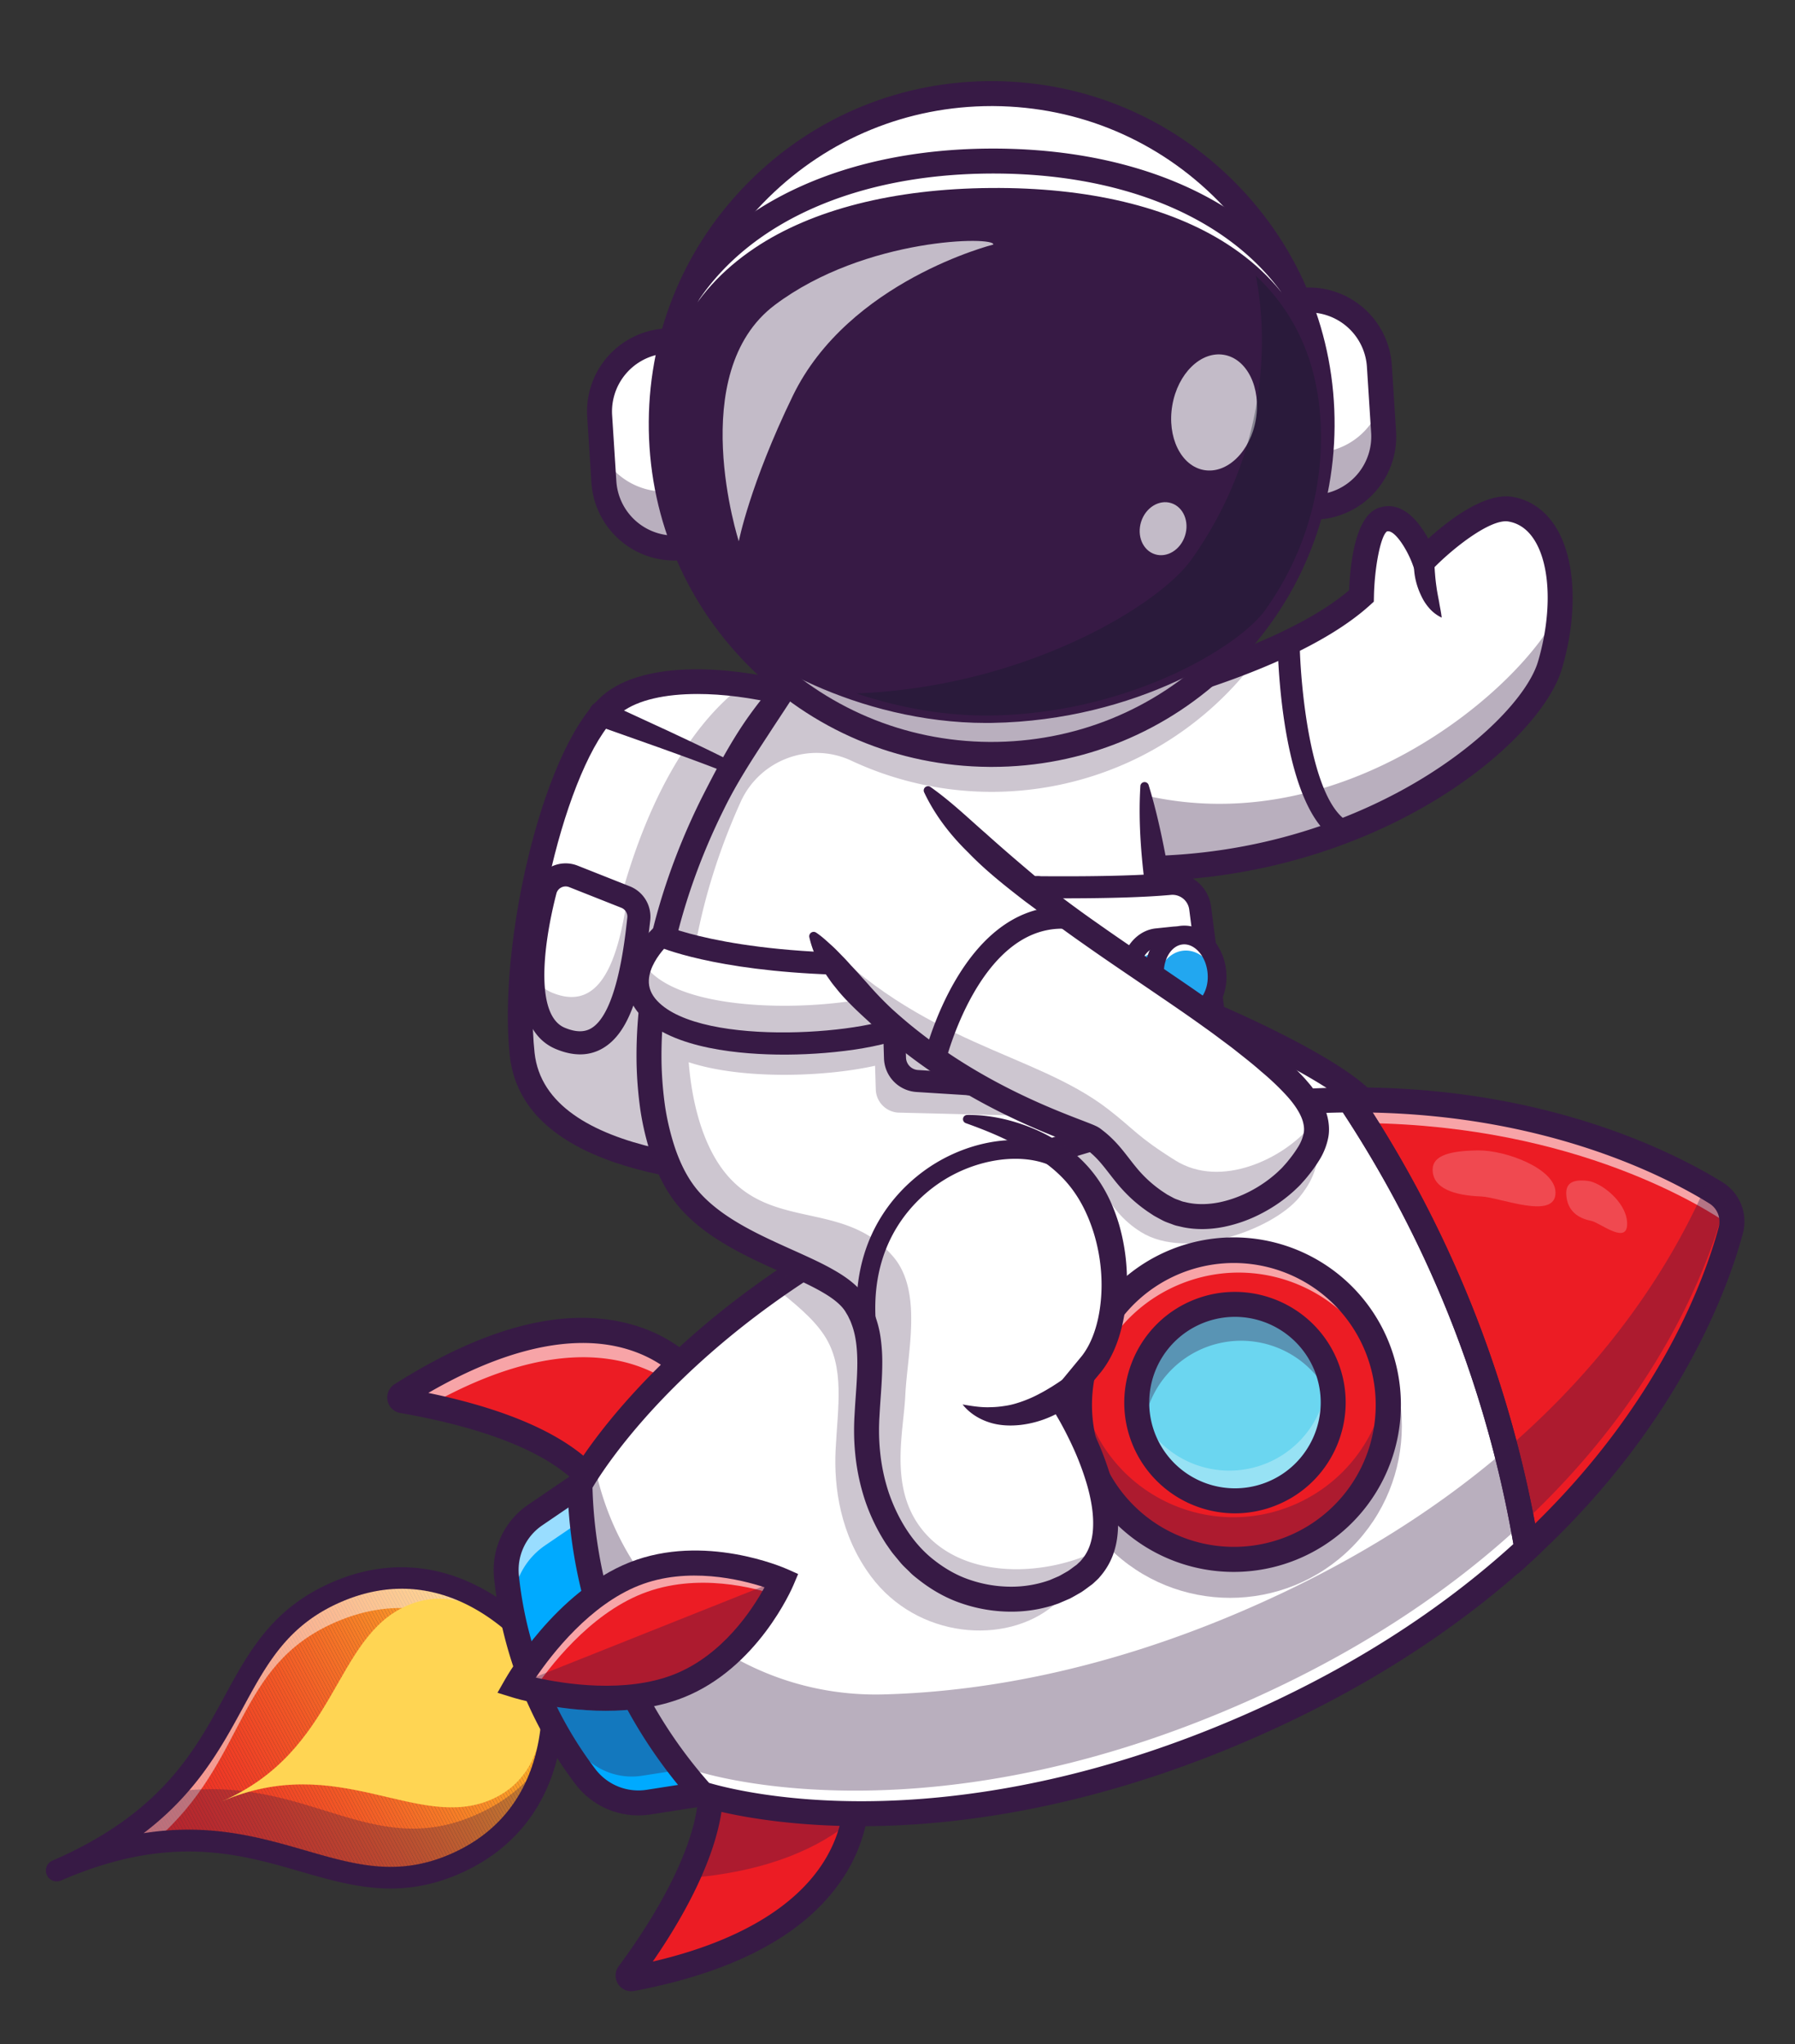 <svg id="Layer_1" data-name="Layer 1" xmlns="http://www.w3.org/2000/svg" xmlns:xlink="http://www.w3.org/1999/xlink" width="2723" height="3101" viewBox="0 0 2723 3101"><rect x="0" y="0" width="2723" height="3101" fill="#333333" stroke="none"/><defs><style>.cls-1{fill:none;}.cls-2{clip-path:url(#clip-path);}.cls-3{fill:#ec1c24;}.cls-4{fill:#ec1d24;}.cls-5{fill:#ec1e24;}.cls-6{fill:#ec1f24;}.cls-7{fill:#ec2024;}.cls-8{fill:#ed2124;}.cls-9{fill:#ed2224;}.cls-10{fill:#ed2324;}.cls-11{fill:#ed2424;}.cls-12{fill:#ed2524;}.cls-13{fill:#ed2624;}.cls-14{fill:#ed2724;}.cls-15{fill:#ed2824;}.cls-16{fill:#ed2924;}.cls-17{fill:#ed2a24;}.cls-18{fill:#ee2a24;}.cls-19{fill:#ee2b24;}.cls-20{fill:#ee2c24;}.cls-21{fill:#ee2d24;}.cls-22{fill:#ee2e24;}.cls-23{fill:#ee2f24;}.cls-24{fill:#ee3024;}.cls-25{fill:#ee3124;}.cls-26{fill:#ee3224;}.cls-27{fill:#ee3225;}.cls-28{fill:#ef3325;}.cls-29{fill:#ef3425;}.cls-30{fill:#ef3525;}.cls-31{fill:#ef3625;}.cls-32{fill:#ef3725;}.cls-33{fill:#ef3825;}.cls-34{fill:#ef3925;}.cls-35{fill:#ef3a25;}.cls-36{fill:#ef3b25;}.cls-37{fill:#ef3c25;}.cls-38{fill:#f03d25;}.cls-39{fill:#f03e25;}.cls-40{fill:#f03f25;}.cls-41{fill:#f04025;}.cls-42{fill:#f04125;}.cls-43{fill:#f04225;}.cls-44{fill:#f04325;}.cls-45{fill:#f04425;}.cls-46{fill:#f04525;}.cls-47{fill:#f14625;}.cls-48{fill:#f14725;}.cls-49{fill:#f14825;}.cls-50{fill:#f14925;}.cls-51{fill:#f14a25;}.cls-52{fill:#f14b25;}.cls-53{fill:#f14c25;}.cls-54{fill:#f14d25;}.cls-55{fill:#f14e25;}.cls-56{fill:#f24f25;}.cls-57{fill:#f25025;}.cls-58{fill:#f25125;}.cls-59{fill:#f25225;}.cls-60{fill:#f25325;}.cls-61{fill:#f25425;}.cls-62{fill:#f25525;}.cls-63{fill:#f25625;}.cls-64{fill:#f25725;}.cls-65{fill:#f35825;}.cls-66{fill:#f35925;}.cls-67{fill:#f35a25;}.cls-68{fill:#f35c25;}.cls-69{fill:#f35d25;}.cls-70{fill:#f35e26;}.cls-71{fill:#f35f26;}.cls-72{fill:#f36026;}.cls-73{fill:#f46126;}.cls-74{fill:#f46226;}.cls-75{fill:#f46426;}.cls-76{fill:#f46526;}.cls-77{fill:#f46626;}.cls-78{fill:#f46726;}.cls-79{fill:#f46826;}.cls-80{fill:#f46a26;}.cls-81{fill:#f56b26;}.cls-82{fill:#f56c26;}.cls-83{fill:#f56d26;}.cls-84{fill:#f56f26;}.cls-85{fill:#f57026;}.cls-86{fill:#f57126;}.cls-87{fill:#f57226;}.cls-88{fill:#f67426;}.cls-89{fill:#f67526;}.cls-90{fill:#f67626;}.cls-91{fill:#f67726;}.cls-92{fill:#f67926;}.cls-93{fill:#f67a26;}.cls-94{fill:#f67b26;}.cls-95{fill:#f77d26;}.cls-96{fill:#f77e26;}.cls-97{fill:#f77f26;}.cls-98{fill:#f78126;}.cls-99{fill:#f78226;}.cls-100{fill:#f78426;}.cls-101{fill:#f78526;}.cls-102{fill:#f88626;}.cls-103{fill:#f88826;}.cls-104{fill:#f88927;}.cls-105{fill:#f88a27;}.cls-106{fill:#f88c27;}.cls-107{fill:#f88d27;}.cls-108{fill:#f98f27;}.cls-109{fill:#f99027;}.cls-110{fill:#f99227;}.cls-111{fill:#f99327;}.cls-112{fill:#f99427;}.cls-113{fill:#f99627;}.cls-114{fill:#f99727;}.cls-115{fill:#fa9927;}.cls-116{fill:#fa9a27;}.cls-117{fill:#fa9c27;}.cls-118{fill:#fa9d27;}.cls-119{fill:#fa9f27;}.cls-120{fill:#faa027;}.cls-121{fill:#fba227;}.cls-122{fill:#fba327;}.cls-123{fill:#fba527;}.cls-124{fill:#fba627;}.cls-125{fill:#fba827;}.cls-126{fill:#fbaa27;}.cls-127{fill:#fcab27;}.cls-128{fill:#fcad27;}.cls-129{fill:#fcae27;}.cls-130{fill:#fcb027;}.cls-131{fill:#fcb127;}.cls-132{fill:#fcb327;}.cls-133{fill:#fdb528;}.cls-134{fill:#fdb628;}.cls-135{fill:#fdb828;}.cls-136{fill:#fdb928;}.cls-137{fill:#fdbb28;}.cls-138{fill:#febd28;}.cls-139{fill:#febe28;}.cls-140{fill:#fec028;}.cls-141{fill:#fec228;}.cls-142{fill:#fec328;}.cls-143{fill:#fec528;}.cls-144{fill:#ffc728;}.cls-145{fill:#ffc828;}.cls-146{fill:#ffca28;}.cls-147{opacity:0.5;}.cls-148{fill:#fff;}.cls-149{opacity:0.3;}.cls-150{fill:#371a45;}.cls-151{fill:#ffd553;}.cls-152{opacity:0.25;}.cls-153{opacity:0.35;}.cls-154{fill:#0af;}.cls-155{opacity:0.6;}.cls-156{fill:#d25658;}.cls-157{fill:#6bd6f0;}.cls-158{opacity:0.2;}.cls-159{opacity:0.7;}.cls-160{fill:#111a28;}.cls-161{fill:#22a7f0;}</style><clipPath id="clip-path"><path class="cls-1" d="M94.988,2833.11c304.243-132.038,401.767,78.562,594.702-5.169s143.348-307.348,143.348-307.348-129.463-188.952-322.397-105.22S399.231,2701.072,94.988,2833.11Z"/></clipPath></defs><title>hero-svg</title><g class="cls-2"><polygon class="cls-3" points="94.988 2833.11 136.764 2911.672 94.988 2911.672 94.988 2833.11"/><polygon class="cls-3" points="94.988 2823.337 141.961 2911.672 136.764 2911.672 94.988 2833.11 94.988 2823.337"/><polygon class="cls-3" points="94.988 2813.565 147.157 2911.672 141.961 2911.672 94.988 2823.337 94.988 2813.565"/><polygon class="cls-3" points="94.988 2803.792 152.354 2911.672 147.157 2911.672 94.988 2813.565 94.988 2803.792"/><polygon class="cls-3" points="94.988 2794.019 157.551 2911.672 152.354 2911.672 94.988 2803.792 94.988 2794.019"/><polygon class="cls-3" points="94.988 2784.246 162.748 2911.672 157.551 2911.672 94.988 2794.019 94.988 2784.246"/><polygon class="cls-3" points="94.988 2774.474 167.944 2911.672 162.748 2911.672 94.988 2784.246 94.988 2774.474"/><polygon class="cls-4" points="94.988 2764.701 173.141 2911.672 167.944 2911.672 94.988 2774.474 94.988 2764.701"/><polygon class="cls-4" points="94.988 2754.928 178.338 2911.672 173.141 2911.672 94.988 2764.701 94.988 2754.928"/><polygon class="cls-4" points="94.988 2745.155 183.534 2911.672 178.338 2911.672 94.988 2754.928 94.988 2745.155"/><polygon class="cls-4" points="94.988 2735.383 188.731 2911.672 183.534 2911.672 94.988 2745.155 94.988 2735.383"/><polygon class="cls-4" points="94.988 2725.61 193.928 2911.672 188.731 2911.672 94.988 2735.383 94.988 2725.61"/><polygon class="cls-5" points="94.988 2715.837 199.125 2911.672 193.928 2911.672 94.988 2725.61 94.988 2715.837"/><polygon class="cls-5" points="94.988 2706.064 204.321 2911.672 199.125 2911.672 94.988 2715.837 94.988 2706.064"/><polygon class="cls-5" points="94.988 2696.292 209.518 2911.672 204.321 2911.672 94.988 2706.064 94.988 2696.292"/><polygon class="cls-6" points="94.988 2686.519 214.715 2911.672 209.518 2911.672 94.988 2696.292 94.988 2686.519"/><polygon class="cls-6" points="94.988 2676.746 219.912 2911.672 214.715 2911.672 94.988 2686.519 94.988 2676.746"/><polygon class="cls-6" points="94.988 2666.973 225.108 2911.672 219.912 2911.672 94.988 2676.746 94.988 2666.973"/><polygon class="cls-7" points="94.988 2657.2 230.305 2911.672 225.108 2911.672 94.988 2666.973 94.988 2657.2"/><polygon class="cls-7" points="94.988 2647.428 235.502 2911.672 230.305 2911.672 94.988 2657.2 94.988 2647.428"/><polygon class="cls-7" points="94.988 2637.655 240.699 2911.672 235.502 2911.672 94.988 2647.428 94.988 2637.655"/><polygon class="cls-8" points="94.988 2627.882 245.895 2911.672 240.699 2911.672 94.988 2637.655 94.988 2627.882"/><polygon class="cls-8" points="94.988 2618.11 251.092 2911.672 245.895 2911.672 94.988 2627.882 94.988 2618.11"/><polygon class="cls-8" points="94.988 2608.337 256.289 2911.672 251.092 2911.672 94.988 2618.11 94.988 2608.337"/><polygon class="cls-9" points="94.988 2606.21 98.157 2604.525 261.486 2911.672 256.289 2911.672 94.988 2608.337 94.988 2606.21"/><polygon class="cls-9" points="98.157 2604.525 102.209 2602.371 266.682 2911.672 261.486 2911.672 98.157 2604.525"/><polygon class="cls-10" points="102.209 2602.371 106.26 2600.216 271.879 2911.672 266.682 2911.672 102.209 2602.371"/><polygon class="cls-10" points="106.26 2600.216 110.311 2598.062 277.076 2911.672 271.879 2911.672 106.26 2600.216"/><polygon class="cls-11" points="110.311 2598.062 114.362 2595.908 282.273 2911.672 277.076 2911.672 110.311 2598.062"/><polygon class="cls-11" points="114.362 2595.908 118.413 2593.753 287.469 2911.672 282.273 2911.672 114.362 2595.908"/><polygon class="cls-12" points="118.413 2593.753 122.465 2591.599 292.666 2911.672 287.469 2911.672 118.413 2593.753"/><polygon class="cls-12" points="122.465 2591.599 126.516 2589.445 297.863 2911.672 292.666 2911.672 122.465 2591.599"/><polygon class="cls-13" points="126.516 2589.445 130.567 2587.291 303.06 2911.672 297.863 2911.672 126.516 2589.445"/><polygon class="cls-13" points="130.567 2587.291 134.618 2585.136 308.256 2911.672 303.06 2911.672 130.567 2587.291"/><polygon class="cls-14" points="134.618 2585.136 138.669 2582.982 313.453 2911.672 308.256 2911.672 134.618 2585.136"/><polygon class="cls-14" points="138.669 2582.982 142.721 2580.828 318.65 2911.672 313.453 2911.672 138.669 2582.982"/><polygon class="cls-15" points="142.721 2580.828 146.772 2578.674 323.847 2911.672 318.65 2911.672 142.721 2580.828"/><polygon class="cls-15" points="146.772 2578.674 150.823 2576.519 329.043 2911.672 323.847 2911.672 146.772 2578.674"/><polygon class="cls-16" points="150.823 2576.519 154.874 2574.365 334.24 2911.672 329.043 2911.672 150.823 2576.519"/><polygon class="cls-17" points="154.874 2574.365 158.925 2572.211 339.437 2911.672 334.24 2911.672 154.874 2574.365"/><polygon class="cls-18" points="158.925 2572.211 162.977 2570.057 344.634 2911.672 339.437 2911.672 158.925 2572.211"/><polygon class="cls-19" points="162.977 2570.057 167.028 2567.902 349.83 2911.672 344.634 2911.672 162.977 2570.057"/><polygon class="cls-19" points="167.028 2567.902 171.079 2565.748 355.027 2911.672 349.83 2911.672 167.028 2567.902"/><polygon class="cls-20" points="171.079 2565.748 175.13 2563.594 360.224 2911.672 355.027 2911.672 171.079 2565.748"/><polygon class="cls-21" points="175.13 2563.594 179.181 2561.44 365.421 2911.672 360.224 2911.672 175.13 2563.594"/><polygon class="cls-21" points="179.181 2561.44 183.233 2559.285 370.617 2911.672 365.421 2911.672 179.181 2561.44"/><polygon class="cls-22" points="183.233 2559.285 187.284 2557.131 375.814 2911.672 370.617 2911.672 183.233 2559.285"/><polygon class="cls-23" points="187.284 2557.131 191.335 2554.977 381.011 2911.672 375.814 2911.672 187.284 2557.131"/><polygon class="cls-23" points="191.335 2554.977 195.386 2552.823 386.208 2911.672 381.011 2911.672 191.335 2554.977"/><polygon class="cls-24" points="195.386 2552.823 199.437 2550.668 391.404 2911.672 386.208 2911.672 195.386 2552.823"/><polygon class="cls-25" points="199.437 2550.668 203.489 2548.514 396.601 2911.672 391.404 2911.672 199.437 2550.668"/><polygon class="cls-26" points="203.489 2548.514 207.54 2546.36 401.798 2911.672 396.601 2911.672 203.489 2548.514"/><polygon class="cls-27" points="207.54 2546.36 211.591 2544.206 406.995 2911.672 401.798 2911.672 207.54 2546.36"/><polygon class="cls-28" points="211.591 2544.206 215.642 2542.051 412.191 2911.672 406.995 2911.672 211.591 2544.206"/><polygon class="cls-29" points="215.642 2542.051 219.693 2539.897 417.388 2911.672 412.191 2911.672 215.642 2542.051"/><polygon class="cls-30" points="219.693 2539.897 223.745 2537.743 422.585 2911.672 417.388 2911.672 219.693 2539.897"/><polygon class="cls-30" points="223.745 2537.743 227.796 2535.588 427.782 2911.672 422.585 2911.672 223.745 2537.743"/><polygon class="cls-31" points="227.796 2535.588 231.847 2533.434 432.978 2911.672 427.782 2911.672 227.796 2535.588"/><polygon class="cls-32" points="231.847 2533.434 235.898 2531.28 438.175 2911.672 432.978 2911.672 231.847 2533.434"/><polygon class="cls-33" points="235.898 2531.28 239.949 2529.126 443.372 2911.672 438.175 2911.672 235.898 2531.28"/><polygon class="cls-34" points="239.949 2529.126 244.001 2526.971 448.569 2911.672 443.372 2911.672 239.949 2529.126"/><polygon class="cls-34" points="244.001 2526.971 248.052 2524.817 453.765 2911.672 448.569 2911.672 244.001 2526.971"/><polygon class="cls-35" points="248.052 2524.817 252.103 2522.663 458.962 2911.672 453.765 2911.672 248.052 2524.817"/><polygon class="cls-36" points="252.103 2522.663 256.154 2520.509 464.159 2911.672 458.962 2911.672 252.103 2522.663"/><polygon class="cls-37" points="256.154 2520.509 260.205 2518.354 469.355 2911.672 464.159 2911.672 256.154 2520.509"/><polygon class="cls-38" points="260.205 2518.354 264.257 2516.2 474.552 2911.672 469.355 2911.672 260.205 2518.354"/><polygon class="cls-39" points="264.257 2516.2 268.308 2514.046 479.749 2911.672 474.552 2911.672 264.257 2516.2"/><polygon class="cls-39" points="268.308 2514.046 272.359 2511.892 484.946 2911.672 479.749 2911.672 268.308 2514.046"/><polygon class="cls-40" points="272.359 2511.892 276.41 2509.737 490.142 2911.672 484.946 2911.672 272.359 2511.892"/><polygon class="cls-41" points="276.41 2509.737 280.461 2507.583 495.339 2911.672 490.142 2911.672 276.41 2509.737"/><polygon class="cls-42" points="280.461 2507.583 284.513 2505.429 500.536 2911.672 495.339 2911.672 280.461 2507.583"/><polygon class="cls-43" points="284.513 2505.429 288.564 2503.275 505.733 2911.672 500.536 2911.672 284.513 2505.429"/><polygon class="cls-44" points="288.564 2503.275 292.615 2501.12 510.93 2911.672 505.733 2911.672 288.564 2503.275"/><polygon class="cls-45" points="292.615 2501.12 296.666 2498.966 516.126 2911.672 510.93 2911.672 292.615 2501.12"/><polygon class="cls-46" points="296.666 2498.966 300.717 2496.812 521.323 2911.672 516.126 2911.672 296.666 2498.966"/><polygon class="cls-47" points="300.717 2496.812 304.769 2494.658 526.52 2911.672 521.323 2911.672 300.717 2496.812"/><polygon class="cls-48" points="304.769 2494.658 308.82 2492.503 531.717 2911.672 526.52 2911.672 304.769 2494.658"/><polygon class="cls-49" points="308.82 2492.503 312.871 2490.349 536.913 2911.672 531.717 2911.672 308.82 2492.503"/><polygon class="cls-50" points="312.871 2490.349 316.922 2488.195 542.11 2911.672 536.913 2911.672 312.871 2490.349"/><polygon class="cls-51" points="316.922 2488.195 320.973 2486.041 547.307 2911.672 542.11 2911.672 316.922 2488.195"/><polygon class="cls-52" points="320.973 2486.041 325.025 2483.886 552.503 2911.672 547.307 2911.672 320.973 2486.041"/><polygon class="cls-53" points="325.025 2483.886 329.076 2481.732 557.7 2911.672 552.503 2911.672 325.025 2483.886"/><polygon class="cls-54" points="329.076 2481.732 333.127 2479.578 562.897 2911.672 557.7 2911.672 329.076 2481.732"/><polygon class="cls-55" points="333.127 2479.578 337.178 2477.423 568.094 2911.672 562.897 2911.672 333.127 2479.578"/><polygon class="cls-56" points="337.178 2477.423 341.229 2475.269 573.29 2911.672 568.094 2911.672 337.178 2477.423"/><polygon class="cls-57" points="341.229 2475.269 345.281 2473.115 578.487 2911.672 573.29 2911.672 341.229 2475.269"/><polygon class="cls-58" points="345.281 2473.115 349.332 2470.961 583.684 2911.672 578.487 2911.672 345.281 2473.115"/><polygon class="cls-59" points="349.332 2470.961 353.383 2468.806 588.881 2911.672 583.684 2911.672 349.332 2470.961"/><polygon class="cls-60" points="353.383 2468.806 357.434 2466.652 592.958 2909.568 589.001 2911.672 588.881 2911.672 353.383 2468.806"/><rect class="cls-61" x="474.928" y="2436.211" width="4.588" height="501.643" transform="translate(-1205.683 538.611) rotate(-28.002)"/><rect class="cls-62" x="478.979" y="2434.057" width="4.588" height="501.643" transform="translate(-1204.238 540.293) rotate(-28.003)"/><rect class="cls-63" x="483.03" y="2431.903" width="4.588" height="501.643" transform="translate(-1202.712 541.91) rotate(-28.002)"/><rect class="cls-64" x="487.081" y="2429.749" width="4.588" height="501.643" transform="translate(-1201.262 543.588) rotate(-28.003)"/><rect class="cls-65" x="491.132" y="2427.594" width="4.588" height="501.643" transform="translate(-1199.787 545.247) rotate(-28.003)"/><rect class="cls-66" x="495.184" y="2425.44" width="4.588" height="501.643" transform="translate(-1198.276 546.877) rotate(-28.002)"/><rect class="cls-67" x="499.235" y="2423.286" width="4.588" height="501.643" transform="translate(-1196.81 548.542) rotate(-28.003)"/><rect class="cls-68" x="503.286" y="2421.131" width="4.588" height="501.643" transform="translate(-1195.283 550.159) rotate(-28.002)"/><rect class="cls-69" x="507.337" y="2418.977" width="4.588" height="501.643" transform="translate(-1193.838 551.842) rotate(-28.003)"/><rect class="cls-70" x="511.388" y="2416.823" width="4.588" height="501.643" transform="translate(-1192.353 553.492) rotate(-28.003)"/><rect class="cls-71" x="515.44" y="2414.669" width="4.588" height="501.643" transform="translate(-1190.826 555.109) rotate(-28.002)"/><rect class="cls-72" x="519.491" y="2412.514" width="4.588" height="501.643" transform="translate(-1189.381 556.792) rotate(-28.003)"/><rect class="cls-73" x="523.542" y="2410.36" width="4.588" height="501.643" transform="translate(-1187.85 558.404) rotate(-28.001)"/><rect class="cls-74" x="527.593" y="2408.206" width="4.588" height="501.643" transform="translate(-1186.41 560.091) rotate(-28.003)"/><rect class="cls-75" x="531.644" y="2406.052" width="4.588" height="501.643" transform="translate(-1184.924 561.741) rotate(-28.003)"/><rect class="cls-76" x="535.696" y="2403.897" width="4.588" height="501.643" transform="translate(-1183.398 563.358) rotate(-28.002)"/><rect class="cls-77" x="539.747" y="2401.743" width="4.588" height="501.643" transform="translate(-1181.952 565.041) rotate(-28.003)"/><rect class="cls-78" x="543.798" y="2399.589" width="4.588" height="501.643" transform="translate(-1180.427 566.658) rotate(-28.002)"/><rect class="cls-79" x="547.849" y="2397.435" width="4.588" height="501.643" transform="translate(-1178.981 568.341) rotate(-28.003)"/><rect class="cls-80" x="551.9" y="2395.28" width="4.588" height="501.643" transform="translate(-1177.495 569.991) rotate(-28.003)"/><rect class="cls-81" x="555.952" y="2393.126" width="4.588" height="501.643" transform="translate(-1175.969 571.607) rotate(-28.002)"/><rect class="cls-82" x="560.003" y="2390.972" width="4.588" height="501.643" transform="translate(-1174.524 573.29) rotate(-28.003)"/><rect class="cls-83" x="564.054" y="2388.818" width="4.588" height="501.643" transform="translate(-1172.998 574.907) rotate(-28.002)"/><rect class="cls-84" x="568.105" y="2386.663" width="4.588" height="501.643" transform="translate(-1171.552 576.59) rotate(-28.003)"/><rect class="cls-85" x="572.156" y="2384.509" width="4.588" height="501.643" transform="translate(-1170.066 578.24) rotate(-28.003)"/><rect class="cls-86" x="576.208" y="2382.355" width="4.588" height="501.643" transform="translate(-1168.541 579.856) rotate(-28.002)"/><rect class="cls-87" x="580.259" y="2380.2" width="4.588" height="501.643" transform="translate(-1167.095 581.54) rotate(-28.003)"/><rect class="cls-88" x="584.31" y="2378.046" width="4.588" height="501.643" transform="translate(-1165.57 583.156) rotate(-28.002)"/><rect class="cls-89" x="588.361" y="2375.892" width="4.588" height="501.643" transform="translate(-1164.123 584.84) rotate(-28.003)"/><rect class="cls-90" x="592.412" y="2373.738" width="4.588" height="501.643" transform="translate(-1162.638 586.49) rotate(-28.003)"/><rect class="cls-91" x="596.464" y="2371.583" width="4.588" height="501.643" transform="translate(-1161.113 588.106) rotate(-28.002)"/><rect class="cls-92" x="600.515" y="2369.429" width="4.588" height="501.643" transform="translate(-1159.666 589.789) rotate(-28.003)"/><rect class="cls-93" x="604.566" y="2367.275" width="4.588" height="501.643" transform="translate(-1158.141 591.405) rotate(-28.002)"/><rect class="cls-94" x="608.617" y="2365.121" width="4.588" height="501.643" transform="translate(-1156.695 593.089) rotate(-28.003)"/><rect class="cls-95" x="612.668" y="2362.966" width="4.588" height="501.643" transform="translate(-1155.209 594.739) rotate(-28.003)"/><rect class="cls-96" x="616.72" y="2360.812" width="4.588" height="501.643" transform="translate(-1153.685 596.355) rotate(-28.002)"/><rect class="cls-97" x="620.771" y="2358.658" width="4.588" height="501.643" transform="translate(-1152.238 598.039) rotate(-28.003)"/><rect class="cls-98" x="624.822" y="2356.504" width="4.588" height="501.643" transform="translate(-1150.713 599.654) rotate(-28.002)"/><rect class="cls-99" x="628.873" y="2354.349" width="4.588" height="501.643" transform="translate(-1149.266 601.338) rotate(-28.003)"/><rect class="cls-100" x="632.924" y="2352.195" width="4.588" height="501.643" transform="translate(-1147.78 602.988) rotate(-28.003)"/><rect class="cls-101" x="636.976" y="2350.041" width="4.588" height="501.643" transform="translate(-1146.256 604.604) rotate(-28.002)"/><rect class="cls-102" x="641.027" y="2347.887" width="4.588" height="501.643" transform="translate(-1144.809 606.288) rotate(-28.003)"/><rect class="cls-103" x="645.078" y="2345.732" width="4.588" height="501.643" transform="translate(-1143.285 607.904) rotate(-28.002)"/><rect class="cls-104" x="649.129" y="2343.578" width="4.588" height="501.643" transform="translate(-1141.837 609.588) rotate(-28.003)"/><rect class="cls-105" x="653.18" y="2341.424" width="4.588" height="501.643" transform="translate(-1140.352 611.238) rotate(-28.003)"/><rect class="cls-106" x="657.232" y="2339.269" width="4.588" height="501.643" transform="translate(-1138.828 612.853) rotate(-28.002)"/><rect class="cls-107" x="661.283" y="2337.115" width="4.588" height="501.643" transform="translate(-1137.38 614.538) rotate(-28.003)"/><rect class="cls-108" x="665.334" y="2334.961" width="4.588" height="501.643" transform="translate(-1135.857 616.153) rotate(-28.002)"/><rect class="cls-109" x="669.385" y="2332.807" width="4.588" height="501.643" transform="translate(-1134.409 617.837) rotate(-28.003)"/><rect class="cls-110" x="673.436" y="2330.653" width="4.588" height="501.643" transform="translate(-1132.923 619.487) rotate(-28.003)"/><rect class="cls-111" x="677.488" y="2328.498" width="4.588" height="501.643" transform="translate(-1131.399 621.102) rotate(-28.002)"/><rect class="cls-112" x="681.539" y="2326.344" width="4.588" height="501.643" transform="translate(-1129.951 622.787) rotate(-28.003)"/><rect class="cls-113" x="685.59" y="2324.19" width="4.588" height="501.643" transform="translate(-1128.428 624.402) rotate(-28.002)"/><rect class="cls-114" x="689.641" y="2322.035" width="4.588" height="501.643" transform="translate(-1126.98 626.087) rotate(-28.003)"/><rect class="cls-115" x="693.692" y="2319.881" width="4.588" height="501.643" transform="translate(-1125.457 627.702) rotate(-28.002)"/><rect class="cls-116" x="697.744" y="2317.727" width="4.588" height="501.643" transform="translate(-1124.008 629.386) rotate(-28.003)"/><rect class="cls-117" x="701.795" y="2315.573" width="4.588" height="501.643" transform="translate(-1122.523 631.036) rotate(-28.003)"/><rect class="cls-118" x="705.846" y="2313.418" width="4.588" height="501.643" transform="translate(-1121 632.651) rotate(-28.002)"/><rect class="cls-119" x="709.897" y="2311.264" width="4.588" height="501.643" transform="translate(-1119.551 634.336) rotate(-28.003)"/><rect class="cls-120" x="713.948" y="2309.11" width="4.588" height="501.643" transform="translate(-1118.028 635.951) rotate(-28.002)"/><rect class="cls-121" x="718" y="2306.956" width="4.588" height="501.643" transform="translate(-1116.58 637.636) rotate(-28.003)"/><rect class="cls-122" x="722.051" y="2304.801" width="4.588" height="501.643" transform="translate(-1115.094 639.286) rotate(-28.003)"/><polygon class="cls-123" points="608.609 2333.088 611.329 2331.641 613.036 2331.641 848.184 2773.849 844.133 2776.004 608.609 2333.088"/><polygon class="cls-124" points="618.233 2331.641 852.235 2771.695 848.184 2773.849 613.036 2331.641 618.233 2331.641"/><polygon class="cls-125" points="623.429 2331.641 856.286 2769.541 852.235 2771.695 618.233 2331.641 623.429 2331.641"/><polygon class="cls-126" points="628.626 2331.641 860.337 2767.387 856.286 2769.541 623.429 2331.641 628.626 2331.641"/><polygon class="cls-127" points="633.823 2331.641 864.389 2765.232 860.337 2767.387 628.626 2331.641 633.823 2331.641"/><polygon class="cls-128" points="639.02 2331.641 868.44 2763.078 864.389 2765.232 633.823 2331.641 639.02 2331.641"/><polygon class="cls-129" points="644.216 2331.641 872.491 2760.924 868.44 2763.078 639.02 2331.641 644.216 2331.641"/><polygon class="cls-130" points="649.413 2331.641 876.542 2758.77 872.491 2760.924 644.216 2331.641 649.413 2331.641"/><polygon class="cls-131" points="654.61 2331.641 880.593 2756.615 876.542 2758.77 649.413 2331.641 654.61 2331.641"/><polygon class="cls-132" points="659.807 2331.641 882.625 2750.663 882.625 2755.535 880.593 2756.615 654.61 2331.641 659.807 2331.641"/><polygon class="cls-133" points="665.003 2331.641 882.625 2740.89 882.625 2750.663 659.807 2331.641 665.003 2331.641"/><polygon class="cls-134" points="670.2 2331.641 882.625 2731.117 882.625 2740.89 665.003 2331.641 670.2 2331.641"/><polygon class="cls-135" points="675.397 2331.641 882.625 2721.344 882.625 2731.117 670.2 2331.641 675.397 2331.641"/><polygon class="cls-136" points="680.594 2331.641 882.625 2711.572 882.625 2721.344 675.397 2331.641 680.594 2331.641"/><polygon class="cls-137" points="685.79 2331.641 882.625 2701.799 882.625 2711.572 680.594 2331.641 685.79 2331.641"/><polygon class="cls-138" points="690.987 2331.641 882.625 2692.026 882.625 2701.799 685.79 2331.641 690.987 2331.641"/><polygon class="cls-139" points="696.184 2331.641 882.625 2682.253 882.625 2692.026 690.987 2331.641 696.184 2331.641"/><polygon class="cls-140" points="701.381 2331.641 882.625 2672.48 882.625 2682.253 696.184 2331.641 701.381 2331.641"/><polygon class="cls-141" points="706.577 2331.641 882.625 2662.708 882.625 2672.48 701.381 2331.641 706.577 2331.641"/><polygon class="cls-142" points="711.774 2331.641 882.625 2652.935 882.625 2662.708 706.577 2331.641 711.774 2331.641"/><polygon class="cls-143" points="716.971 2331.641 882.625 2643.162 882.625 2652.935 711.774 2331.641 716.971 2331.641"/><polygon class="cls-144" points="722.167 2331.641 882.625 2633.389 882.625 2643.162 716.971 2331.641 722.167 2331.641"/><polygon class="cls-145" points="727.364 2331.641 882.625 2623.617 882.625 2633.389 722.167 2331.641 727.364 2331.641"/><polygon class="cls-146" points="732.561 2331.641 882.625 2613.844 882.625 2623.617 727.364 2331.641 732.561 2331.641"/><polygon class="cls-146" points="882.625 2613.844 732.561 2331.641 882.625 2331.641 882.625 2613.844"/></g><g class="cls-147"><path class="cls-148" d="M235.61,2792.095c140.534-121.892,119.478-264.292,273.646-331.199,192.934-83.731,322.397,105.222,322.397,105.222s4.512,20.394,5.516,51.152c5.203-54.536-4.131-96.676-4.131-96.676s-129.463-188.953-322.397-105.222C317.705,2499.104,399.232,2701.073,94.987,2833.11,147.506,2810.318,193.858,2797.745,235.61,2792.095Z"/></g><g class="cls-149"><path class="cls-150" d="M829.461,2662.913c-22.486,35.729-56.829,68.418-108.777,90.962-159.572,69.252-253.884-62.827-453.863-35.873-38.648,40.921-91.922,80.428-171.834,115.108,304.245-132.037,401.768,78.562,594.702-5.169C776.576,2790.232,814.265,2724.16,829.461,2662.913Z"/></g><path class="cls-151" d="M335.89,2733.19c177.126-76.871,296.977,45.677,409.301-3.07s71.731-205.947,71.731-205.947-87.095-137.018-199.418-88.271S513.016,2656.32,335.89,2733.19Z"/><path class="cls-150" d="M592.625,2865.083c-47.52,0-91.912-12.832-137.825-26.099-92.888-26.846-198.169-57.261-362.122,13.887a16.416,16.416,0,1,1-13.071-30.117c164.185-71.255,215.43-165.471,260.642-248.599,37.615-69.153,73.14-134.473,163.855-173.84,84.182-36.543,170.303-28.755,249.04,22.512,58.547,38.115,92.039,86.448,93.435,88.489a16.4,16.4,0,0,1,2.483,5.723c.537,2.414,12.966,59.885.818,128.684-16.34,92.524-69.473,160.742-153.655,197.275C659.239,2859.048,625.193,2865.078,592.625,2865.083Zm-306.75-89.321c68.406,0,125.122,16.392,178.04,31.68,74.651,21.572,139.128,40.2,219.241,5.439,166.565-72.285,139.214-259.356,134.451-285.659-16.58-22.705-132.373-169.739-300.43-96.79C436.831,2465.3,405.44,2523.015,369.092,2589.841c-33.77,62.087-70.723,130.032-151.223,191.292A437.433,437.433,0,0,1,285.874,2775.762Z"/><path class="cls-148" d="M1826.98,1535.243s213.268,89.619,249.419,145.026-96.392,56.758-96.392,56.758"/><path class="cls-150" d="M1980.007,1755.962a18.928,18.928,0,0,1-15.085-7.493l-153.027-201.785a18.934,18.934,0,0,1,22.419-28.896c22.378,9.404,219.722,93.56,257.942,152.136,13.421,20.566,9.968,36.599,4.712,46.426-19.175,35.845-94.224,39.382-116.768,39.612ZM1886.863,1582.871,1989.202,1717.82c35.44-1.677,69.553-10.303,74.377-19.334.459-.857-.452-3.906-3.037-7.869C2042.454,1662.893,1960.545,1617.854,1886.863,1582.871Z"/><path class="cls-148" d="M931.703,1065.352c-82.846,62.09-158.759,357.733-139.571,533.972s330.713,189.435,508.871,183.719,177.54-408.54,175.205-516.447C1472.561,1098.095,1054.463,973.348,931.703,1065.352Z"/><g class="cls-152"><path class="cls-150" d="M1301.008,1783.044c-178.157,5.717-489.668-7.502-508.892-183.732A581.43,581.43,0,0,1,789.3,1524.745c49.2,38.682,117.754,4.255,126.021-43.037,51.038-291.97,159.766-404.02,212.362-442.369,160.276,22.464,346.119,115.158,348.505,227.269C1478.556,1374.501,1479.165,1777.328,1301.008,1783.044Z"/></g><path class="cls-150" d="M1238.904,1803c-215.283,0-447.83-38.474-465.596-201.628-18.562-170.498,52.078-480,147.041-551.172,84.199-63.105,278.442-32.986,410.127,31.108,104.707,50.967,163.184,116.624,164.661,184.878,4.275,197.642-15.181,530.059-193.525,535.781C1281.023,1802.629,1260.044,1803,1238.904,1803Zm-180.796-750.149c-49.011,0-90.105,8.955-115.049,27.651h0c-76.499,57.332-150.576,347.109-132.105,516.773,17.231,158.279,314.05,172.468,489.441,166.846,155.439-4.99,159.38-381.758,156.885-497.114-1.14-52.578-53.398-107.852-143.379-151.65C1230.318,1074.67,1134.585,1052.851,1058.108,1052.851Zm-126.404,12.5h0Z"/><path class="cls-148" d="M949.198,1361.049l-79.067-31.52a31.974,31.974,0,0,0-42.81,21.616c-16.611,64.073-42.191,196.88,22.284,224.067,78.137,32.948,105.834-57.187,119.567-181.023A31.95,31.95,0,0,0,949.198,1361.049Z"/><g class="cls-152"><path class="cls-150" d="M969.011,1393.989c-13.438,123.865-40.939,214.091-119.144,181.294-32.126-13.422-41.989-53.13-41.736-97.491,6.515,12.697,15.858,22.529,28.935,27.99,70.018,29.325,99.425-39.917,114.392-143.704A31.643,31.643,0,0,1,969.011,1393.989Z"/></g><path class="cls-150" d="M880.005,1599.597c-11.58,0-23.904-2.72-36.895-8.164-71.467-29.944-57.38-149.492-32.978-244.507a49.476,49.476,0,0,1,66.155-33.633l79.138,31.343a49.554,49.554,0,0,1,31.003,51.252C974.07,1509.69,952.595,1567.8,914.624,1590.198A67.003,67.003,0,0,1,880.005,1599.597Zm-21.983-254.802a14.443,14.443,0,0,0-6.582,1.604,14.234,14.234,0,0,0-7.407,9.233c-22.222,86.523-30.581,185.427,12.602,203.52,16.421,6.878,29.57,7.17,40.208.898,39.053-23.035,50.898-132.102,54.79-167.942a14.467,14.467,0,0,0-9.094-14.934l-79.138-31.34A14.605,14.605,0,0,0,858.023,1344.795Z"/><path class="cls-150" d="M920.117,1065.742l93.162,43.032c30.991,14.569,61.909,28.965,92.705,44.625a9.474,9.474,0,0,1-7.754,17.265l-.159-.064c-31.377-12.462-63.594-23.992-95.623-35.571l-96.436-34.145-.173-.061a18.958,18.958,0,0,1,12.656-35.742C919.04,1065.275,919.602,1065.505,920.117,1065.742Z"/><path class="cls-148" d="M2351.384,1008.747c-30.72,104.798-264.029,298.868-598.729,308.571a901.626,901.626,0,0,1-99.874-2.556l-29.868-127.565-23.904-102.099s51.973-9.467,123.021-28.353c56.139-14.863,124.157-35.595,187.917-62.102,60.114-24.993,116.489-55.144,155.397-90.409,0,0,2.13-104.987,31.903-115.684,36.353-13.064,63.286,60.777,63.286,60.777s82.645-85.06,130.878-76.824C2363.123,784.715,2385.134,893.82,2351.384,1008.747Z"/><g class="cls-153"><path class="cls-150" d="M2366.437,923.072a377.752,377.752,0,0,1-15.053,85.675c-33.701,114.927-311.032,337.255-698.603,306.015l-53.772-229.665s16.14-2.935,42.696-8.804l62.839,121.728C2024.674,1294.471,2313.849,1041.313,2366.437,923.072Z"/></g><path class="cls-150" d="M1726.306,1336.68q-36.826.004-75.024-3.03a18.933,18.933,0,1,1,3.042-37.744c382.244,30.793,649.131-191.069,678.901-292.51,21.247-72.405,19.17-144.5-5.295-183.667-10.115-16.194-23.464-25.803-39.678-28.564-26.436-4.509-82.659,39.028-114.131,71.377l-21.03,21.619-10.335-28.328c-8.33-22.668-27.468-53.018-38.804-49.563-9.387,6.697-18.747,53.335-19.692,98.337l-.173,8.157-6.047,5.483c-134.861,122.141-461.765,182.952-475.615,185.481a18.934,18.934,0,0,1-6.804-37.251c3.237-.591,320.195-59.551,451.025-171.05,1.482-38.836,8.999-112.029,44.194-124.69,35.715-12.876,61.707,20.71,75.774,46.499,30.293-27.488,85.644-70.605,127.996-63.401,26.946,4.587,49.573,20.437,65.437,45.833,30.395,48.662,34.041,130.813,9.512,214.392C2335.2,1131.133,2081.953,1336.66,1726.306,1336.68Zm377.815-530.525"/><path class="cls-148" d="M2003.905,1768.507S1535.25,1949.75,1370.812,1936.78c-164.391-12.97-341.468-39.003-351.171-350.888-6.011-193.88,89.887-384.637,163.35-501.173,44.73-71.001,81.13-114.501,81.13-114.501l452.514,23.099s1.751,23.857,5.396,63.428c2.272,24.708,5.302,55.523,9.136,90.455,5.49,50.174,12.591,108.821,21.489,170.119,13.633,93.911,31.478,193.975,53.962,279.082C1816.32,1633.226,1970.819,1643.309,2003.905,1768.507Z"/><path class="cls-150" d="M1742.471,1191.052c16.929,55.203,26.628,110.999,36.436,166.757,9.941,55.706,18.826,111.525,30.342,166.701,2.927,13.782,6.05,27.5,9.275,41.186l5.042,20.455,1.277,5.109.081.311.017-.065.015-.127a.462.462,0,0,0-.068-.228.559.559,0,0,0-.171-.163.47.47,0,0,1,.142.078c.093.071.049.132.139.295a6.806,6.806,0,0,1,.708.71c.232.465,1.419,1.224,2.073,1.881,3.547,2.873,9.158,6.044,14.929,8.98,5.823,2.976,12.102,5.864,18.513,8.778,12.81,5.813,26.13,11.757,39.316,18.432,26.331,13.281,52.71,29.513,74.788,51.964a185.807,185.807,0,0,1,28.796,37.609,182.476,182.476,0,0,1,18.11,43.953l4.414,16.453-15.889,6.049c-74.524,28.373-149.316,54.678-224.956,79.399-75.632,24.579-151.907,47.49-229.829,65.894-39.014,9.055-78.345,17.231-118.967,21.801-20.3,2.315-40.881,3.848-62.454,2.617-5.535-.146-10.266-.665-15.288-1.047l-14.941-1.298c-9.973-.91-19.978-1.88-30.01-3.082-40.044-4.697-80.759-11.797-120.142-26.295a295.482,295.482,0,0,1-56.838-27.902,252.89,252.89,0,0,1-49.236-40.948,264.877,264.877,0,0,1-37.168-51.807,320.108,320.108,0,0,1-24.995-57.665l-2.498-7.4-2.097-7.482-4.131-14.974-3.391-15.084-1.672-7.545-1.328-7.578-2.647-15.158c-.789-5.058-1.35-10.127-2.034-15.191-1.472-10.128-2.322-20.264-3.171-30.401a646.075,646.075,0,0,1,1.065-122.09,759.282,759.282,0,0,1,22.683-119.553c21.157-78.216,53.123-152.672,90.737-223.607,18.814-35.463,37.615-71.087,60.444-104.185,22.844-33.023,48.108-64.581,81.382-89.405a6.484,6.484,0,0,1,9.788,7.866l-.107.236c-16.626,36.677-36.926,70.018-57.544,103.162-20.266,33.326-42.146,65.724-60.474,100.201-36.697,68.788-67.432,140.885-87.681,215.646a721.286,721.286,0,0,0-21.565,113.572,607.338,607.338,0,0,0-.986,115.076c.806,9.592,1.599,19.185,2.988,28.655.642,4.744,1.162,9.52,1.899,14.239l2.466,14.093,1.226,7.047,1.55,6.948,3.115,13.889,3.772,13.646,1.899,6.818,2.261,6.663a282.58,282.58,0,0,0,22.126,51.136,227.132,227.132,0,0,0,31.858,44.487c24.709,26.734,56.426,46.281,91.433,59.075,35.034,12.925,72.9,19.709,111.389,24.2,9.624,1.155,19.326,2.096,29.065,2.985l14.643,1.271c4.844.37,9.963.909,14.331.98,4.568.081,8.975.58,13.674.357l13.972-.33c9.451-.719,18.867-1.227,28.416-2.473,38.098-4.265,76.46-12.184,114.543-21.038,76.23-17.998,151.785-40.663,226.741-65.03,74.892-24.471,149.541-50.734,223.022-78.712l-11.475,22.501a143.664,143.664,0,0,0-37.251-64.65c-17.903-18.258-40.544-32.499-64.895-44.756-12.195-6.177-24.858-11.838-37.949-17.775-6.533-2.974-13.188-6.019-20.032-9.512-6.851-3.565-13.838-7.194-21.436-13.19a54.991,54.991,0,0,1-5.793-5.303l-2.893-3.222c-.969-1.258-1.926-2.733-2.827-4.134-1.804-2.371-3.42-7.098-4.314-9.886l-1.362-5.226-5.439-20.906c-3.481-13.959-6.851-27.935-10.015-41.94-6.394-27.994-12.517-56.017-17.895-84.16-5.425-28.13-9.917-56.404-13.921-84.723-7.817-56.653-13.193-113.655-9.663-171.441a6.414,6.414,0,0,1,12.537-1.479Z"/><path class="cls-154" d="M1065.068,2721.386l-81.102,12.618a100.934,100.934,0,0,1-95.974-38.789v0a605.925,605.925,0,0,1-119.64-302.849v0a100.934,100.934,0,0,1,43.552-93.908l67.829-46.217"/><g class="cls-155"><path class="cls-148" d="M894.15,2298.74l-67.166,45.774A111.518,111.518,0,0,0,778.848,2448.35q2.462,23.627,6.609,46.966a603.824,603.824,0,0,1-17.113-92.962,100.992,100.992,0,0,1,43.549-93.907l67.842-46.212Z"/></g><g class="cls-153"><path class="cls-150" d="M819.447,2561.117l.003.002a606.14,606.14,0,0,0,58.538,94.111A100.882,100.882,0,0,0,973.961,2694l75.627-11.771L879.732,2252.236l-14.485,9.871L991.19,2580.866l-81.128,12.633A100.863,100.863,0,0,1,819.447,2561.117Zm156.277-19.399L865.248,2262.106l4.573-3.116L981.19,2540.866Z"/></g><path class="cls-3" d="M1079.404,2127.633c-42.16-82.605-186.63-191.903-470.812-11.579a4.868,4.868,0,0,0,1.742,8.892c47.288,8.431,269.749,46.331,310.477,162.024"/><g class="cls-155"><path class="cls-148" d="M656.446,2128.822c-20.392-4.362-36.728-7.203-46.105-8.879a4.859,4.859,0,0,1-1.749-8.882c284.186-180.335,428.652-71.031,470.815,11.579l-17.18,17.248C1007.724,2069.512,879.597,2005.316,656.446,2128.822Z"/></g><path class="cls-150" d="M920.811,2305.908a18.938,18.938,0,0,1-17.859-12.651c-13.613-38.672-69.873-109.487-293.699-149.272l-2.241-.398a23.802,23.802,0,0,1-8.564-43.518c138.149-87.664,258.601-118.345,357.993-91.177,87.698,23.962,127.002,85.002,139.829,110.134a18.935,18.935,0,0,1-33.73,17.217C1052,2115.591,1019.59,2065.4,946.46,2045.42c-80.256-21.936-182.314,1.504-296.702,67.783C853.67,2155.376,919.707,2226.816,938.67,2280.684a18.946,18.946,0,0,1-17.859,25.225Z"/><path class="cls-156" d="M1292.427,2666.867c25.678,89.116-3.187,272.452-333.883,335.034a4.868,4.868,0,0,1-4.805-7.682c28.759-38.473,163.237-223.287,113.9-335.578"/><path class="cls-3" d="M958.553,3001.916a4.881,4.881,0,0,1-4.799-7.703c14.713-19.707,57.183-77.811,88.467-144.905,29.591-63.388,49.16-134.838,25.915-189.455-.155-.397-.358-.81-.513-1.208l1.362.043,223.424,8.17c7.207,25.016,10.126,57.456,3.236,92.571C1278.127,2849.392,1196.441,2956.869,958.553,3001.916Z"/><g class="cls-153"><path class="cls-150" d="M1042.222,2849.307c29.591-63.388,49.16-134.838,25.915-189.455.288-.378.561-.787.849-1.165l223.424,8.17c7.207,25.016,10.126,57.456,3.236,92.571C1242.338,2804.665,1161.524,2840.192,1042.222,2849.307Z"/></g><path class="cls-150" d="M957.559,3020.928a23.81,23.81,0,0,1-18.98-38.047c37.058-49.58,154.646-218.94,111.726-316.624a18.934,18.934,0,1,1,34.668-15.234c43.672,99.397-39.043,244.329-94.744,324.871,127.075-29.512,216.758-82.153,260.532-153.296,42.236-68.643,28.643-132.539,23.472-150.488a18.933,18.933,0,1,1,36.387-10.483c8.023,27.837,21.392,101.186-27.607,180.815-54.214,88.11-162.197,148.018-320.947,178.061A24,24,0,0,1,957.559,3020.928Zm-2.529-37.632a.036.036,0,0,0-.022.005A.036.036,0,0,1,955.03,2983.296Z"/><path class="cls-148" d="M2628.384,1830.467s-74.314,472.726-686.58,764.73c-521.623,248.741-882.261,126.194-882.261,126.194A726.385,726.385,0,0,1,874.23,2252.214s80.089-149.954,297.541-301.613c7.479-5.207,15.148-10.461,22.957-15.668,84.917-56.706,189.289-112.986,316.145-160.983q44.871-17.04,93.58-32.518c1.278-.426,2.556-.805,3.833-1.183,131.022-41.323,250.918-62.056,358.793-68.966,3.455-.237,6.863-.426,10.271-.615C2393.702,1647.379,2628.384,1830.467,2628.384,1830.467Z"/><path class="cls-3" d="M2316.193,2349.392A1751.392,1751.392,0,0,0,2047.291,1668.71c376.015-2.512,586.567,161.76,586.567,161.76S2592.404,2094.243,2316.193,2349.392Z"/><g class="cls-155"><path class="cls-148" d="M2626.063,1859.8c5.845-21.953,7.795-34.331,7.795-34.331s-210.552-164.272-586.567-161.759q13.224,19.893,25.879,40.119C2391.903,1708.2,2585.951,1831.682,2626.063,1859.8Z"/></g><path class="cls-150" d="M2303.301,2387.077l-5.781-34.563c-40.508-242.227-130.002-468.765-265.996-673.32l-19.402-29.182,35.041-.234c298.052-2.058,494.892,99.856,565.718,143.738a70.025,70.025,0,0,1,30.916,78.269c-21.721,80.43-95.874,289.324-314.756,491.516ZM2082.368,1687.9a1756.781,1756.781,0,0,1,246.318,623.508c192.078-187.695,258.543-375.405,278.552-449.495a32.401,32.401,0,0,0-14.302-36.211C2527.695,1785.283,2350.852,1693.66,2082.368,1687.9Z"/><path class="cls-150" d="M1307.161,2770.513c-154.612,0-244.436-29.927-248.213-31.211l-4.692-1.592-3.311-3.691a744.827,744.827,0,0,1-190.161-481.375l-.107-4.956,2.336-4.37c1.895-3.542,47.688-87.993,162.402-194.753,105.178-97.891,290.974-233.762,578.811-325.161,150.911-47.922,299.937-72.693,442.939-73.626l10.229-.066,5.662,8.516c138.635,208.53,229.983,439.426,271.516,686.284l3.76,10.203-9.273,8.63c-105.034,97.053-230.754,180.82-373.669,248.972-272.588,129.998-501.089,157.776-644.775,158.191C1309.468,2770.508,1308.301,2770.513,1307.161,2770.513Zm-231.482-65.664c20.037,5.918,104.963,28.535,236.856,27.783,139.397-.644,361.255-27.974,626.558-154.495,136.055-64.88,256.018-144.148,356.716-235.681-40.703-235.076-127.673-455.234-258.63-654.702-136.074,1.995-277.817,26.116-421.492,71.741-504.382,160.161-694.17,458.945-716.914,497.549a706.948,706.948,0,0,0,176.907,447.805Z"/><path class="cls-150" d="M968.369,2754.145a119.686,119.686,0,0,1-95.471-47.5,624.826,624.826,0,0,1-123.376-312.312A119.712,119.712,0,0,1,801.243,2282.81l67.827-46.216a18.934,18.934,0,0,1,21.323,31.294l-67.827,46.216a81.892,81.892,0,0,0-35.383,76.291,586.987,586.987,0,0,0,115.901,293.389,81.896,81.896,0,0,0,77.971,31.509l81.103-12.617a18.936,18.936,0,0,1,5.82,37.422l-81.103,12.617A120.972,120.972,0,0,1,968.369,2754.145Z"/><g class="cls-153"><circle class="cls-150" cx="1866.106" cy="2163.668" r="260.442" transform="translate(-983.375 1953.26) rotate(-45)"/></g><circle class="cls-3" cx="1871.863" cy="2131.482" r="234.203"/><g class="cls-155"><path class="cls-148" d="M2102.216,2093.968c-1.596-5.08-3.377-10.106-5.353-15.116-47.503-120.289-183.57-179.27-303.859-131.767-106.054,41.883-164.456,152.556-144.247,260.606-37.312-116.46,21.692-243.455,137.036-289.04,120.326-47.514,256.355,11.479,303.906,131.794A236.625,236.625,0,0,1,2102.216,2093.968Z"/></g><g class="cls-153"><path class="cls-150" d="M1957.891,2349.295c-120.268,47.502-256.333-11.433-303.857-131.745a233.141,233.141,0,0,1-14.594-114.949,236.179,236.179,0,0,0,13.78,50.974c47.524,120.313,183.567,179.315,303.88,131.79a234.065,234.065,0,0,0,146.34-189.02C2119.578,2201.895,2061.44,2308.376,1957.891,2349.295Z"/></g><path class="cls-150" d="M1871.804,2384.756a253.754,253.754,0,1,1,93.064-17.842h0A252.941,252.941,0,0,1,1871.804,2384.756Zm.107-468.66a215.325,215.325,0,1,0,79.045,415.598h0a215.381,215.381,0,0,0-79.045-415.598Z"/><circle class="cls-157" cx="1873.431" cy="2127.866" r="148.996" transform="translate(-955.913 1947.953) rotate(-45)"/><g class="cls-149"><path class="cls-148" d="M1928.173,2266.462a148.988,148.988,0,0,1-193.311-83.854,147.372,147.372,0,0,1-10.38-50.48c.543,1.562,1.132,3.102,1.742,4.687a149.013,149.013,0,0,0,287.545-58.978A149.012,149.012,0,0,1,1928.173,2266.462Z"/></g><g class="cls-153"><path class="cls-150" d="M2024.044,2135.556c-.848-2.41-1.696-4.82-2.655-7.231a148.999,148.999,0,0,0-287.553,51.836,149.003,149.003,0,1,1,290.209-44.605Z"/></g><path class="cls-150" d="M1873.391,2295.886a168.298,168.298,0,0,1-156.145-106.321c-34.021-86.118,8.364-183.86,94.485-217.883,86.118-34.026,183.865,8.362,217.886,94.485,34.019,86.121-8.367,183.862-94.487,217.883A167.808,167.808,0,0,1,1873.391,2295.886Zm-.115-298.086a130.064,130.064,0,1,0,47.942,251.03h0c66.699-26.35,99.526-102.051,73.179-168.752A130.286,130.286,0,0,0,1873.277,1997.8Z"/><g class="cls-158"><path class="cls-148" d="M2359.682,1808.414c-1.13-35.571-75.028-63.447-116.84-63.12-43.306.339-69.36,7.801-69.547,28.762-.261,29.272,33.469,39.59,73.561,41.11C2275.207,1816.242,2361.076,1852.313,2359.682,1808.414Z"/></g><g class="cls-158"><path class="cls-148" d="M2468.215,1853.35c-2.323-30.832-39.597-59.553-59.883-61.882-21.012-2.412-33.291,2.415-32.337,20.53,1.333,25.297,18.227,36.326,37.77,40.145C2427.586,1854.844,2471.082,1891.4,2468.215,1853.35Z"/></g><g class="cls-153"><path class="cls-150" d="M1055.052,2686.378s360.632,122.552,882.224-126.16c529.705-252.614,656.731-640.436,681.367-740.482q3.761,2.512,6.597,4.495c-7.678-5.345-20.43-13.791-38.145-24.086-71.919,163.443-243.118,426.412-637.437,614.465-246.294,117.441-456.689,152.107-610.171,155.985-196.028,4.952-372.278-120.85-427.803-308.915q-.458-1.556-.911-3.114c-2.168-7.463-4.182-14.984-6.108-22.528-.999-3.118-2.048-6.205-2.981-9.358q-.458-1.556-.911-3.114c-.322-1.111-.603-2.236-.92-3.348.234-.344.454-.67.693-1.018v-.001c-14.307,20.864-20.815,33.037-20.815,33.037a725.293,725.293,0,0,0,22.837,165.613A725.641,725.641,0,0,0,1055.052,2686.378Z"/></g><path class="cls-3" d="M1029.473,2557.825c-107.38,42.388-246.684-.838-246.684-.838s.273-.489.803-1.34c8.093-13.743,77.862-128,178.666-167.877,96.751-38.247,202.136,1.013,220.902,8.656,1.925.791,2.936,1.243,2.936,1.243S1136.137,2515.747,1029.473,2557.825Z"/><g class="cls-155"><path class="cls-148" d="M1191.11,2402.652s-3.053,7.193-9.214,18.623c-35.905-12.43-124.773-36.272-207.393-3.604-81.071,32.058-142.063,112.231-167.072,149.5-12.422-2.94-19.66-5.177-19.66-5.177s.3-.489.81-1.36c8.106-13.722,77.881-127.978,178.692-167.857,96.743-38.255,202.099,1.004,220.868,8.649C1190.102,2402.222,1191.11,2402.652,1191.11,2402.652Z"/></g><g class="cls-153"><path class="cls-150" d="M1029.473,2557.825c-107.38,42.388-246.684-.838-246.684-.838s.273-.489.803-1.34L1183.16,2396.427c1.925.791,2.936,1.243,2.936,1.243S1136.137,2515.747,1029.473,2557.825Z"/></g><path class="cls-150" d="M918.909,2595.466c-74.746,0-137.803-19.172-141.738-20.393l-22.49-6.98,11.648-20.469c3.081-5.413,76.736-133.071,188.992-177.454,112.744-44.573,233.374,7.939,238.45,10.195l16.995,7.551-7.244,17.126c-2.166,5.12-54.334,125.896-167.107,170.41C998.423,2590.449,957.134,2595.466,918.909,2595.466Zm-106.106-50.354c43.235,9.675,135.654,24.351,209.709-4.883,74.097-29.246,119.334-99.155,137.256-132.139-35.684-11.79-116.697-31.897-190.525-2.705C895.027,2434.727,837.708,2508.52,812.803,2545.112ZM782.783,2556.99h0Z"/><g class="cls-152"><path class="cls-150" d="M1563.036,2171.557c14.91,21.395,117.909,195.159,35.027,264.219-72.564,60.493-206.472,50.553-277.047-44.541-46.623-62.907-56.09-135.423-53.44-190.899,3.125-64.8,14.721-126.619-17.608-175.136-17.229-25.939-45.63-48.991-78.196-74.599,7.479-5.207,15.148-10.461,22.957-15.668,84.917-56.706,189.289-112.986,316.145-160.983,24.756,11.928,48.47,27.265,68.397,46.956,78.574,77.96,80.752,234.446,27.407,297.874C1585.66,2143.772,1563.036,2171.557,1563.036,2171.557Z"/></g><path class="cls-148" d="M1610.37,2124.222c14.91,21.395,117.909,195.159,35.027,264.219-72.564,60.493-206.472,50.553-277.047-44.541-46.623-62.907-56.09-135.423-53.44-190.899,3.125-64.8,14.721-126.619-17.608-175.136-36.779-55.286-180.295-75.924-251.675-157.765-42.081-48.186-64.611-135.707-60.777-242.918a756.159,756.159,0,0,1,11.029-102.668c26.506-151.563,100.632-325.895,237.143-480.252,0,0,54.246,216.98,111.094,409.772,39.618,134.381,80.514,257.024,105.082,286.04,3.266,3.882,6.248,6.059,8.898,6.438a338.607,338.607,0,0,1,94.101,27.265c26.885,12.306,52.872,28.495,74.409,49.795,78.574,77.96,80.752,234.446,27.407,297.874C1632.995,2096.438,1610.37,2124.222,1610.37,2124.222Z"/><g class="cls-152"><path class="cls-150" d="M1671.857,2348.823a83.466,83.466,0,0,1-26.46,39.619c-72.564,60.493-206.472,50.553-277.047-44.541-46.623-62.86-56.09-135.423-53.44-190.899,3.125-64.8,14.674-126.619-17.608-175.089-36.779-55.286-180.295-75.971-251.722-157.765-42.033-48.186-64.563-135.801-60.73-242.966,0-.473.047-.994.047-1.467.142-3.597.332-7.195.521-10.84.188-3.313.378-6.674.615-10.082.095-1.514.19-3.077.332-4.639.615-8,1.325-16.094,2.225-24.282.426-3.882.899-7.81,1.373-11.786.332-2.746.71-5.538,1.089-8.331.284-2.319.616-4.639.947-6.958.521-3.645,1.089-7.29,1.657-10.982.662-4.165,1.373-8.378,2.083-12.59q.071-.355.142-.711a97.503,97.503,0,0,1,7.195-7.384s14.295,6.485,44.825,14.39c48.517,12.591,138.026,28.874,276.29,28.684l-2.178-71.711a36.223,36.223,0,0,1,22.106-34.459,34.903,34.903,0,0,1,10.271-2.651l85.911-9.182,124.205,300.714-115.305-2.841-86.716-2.13a36.262,36.262,0,0,1-33.938-35.075l-1.089-36.021c-75.877,16.993-201.454,21.442-282.726-5.349,6.058,74.882,26.933,135.375,59.309,172.486,71.38,81.841,178.403,37.915,250.825,122.359,45.251,52.825,21.583,145.741,18.46,210.542-2.651,55.475-24.093,136.843,22.484,199.703C1457.433,2399.707,1590.726,2392.324,1671.857,2348.823Z"/></g><g class="cls-152"><path class="cls-150" d="M1909.948,994.642A503.753,503.753,0,0,1,1731.167,1147.2a502.56,502.56,0,0,1-439.556,6.885c-63.362-29.753-139.132-1.376-167.995,62.396-41.529,91.758-65.891,182.626-75.717,265.041-30.53-7.905-44.825-14.39-44.825-14.39a97.503,97.503,0,0,0-7.195,7.384c26.506-151.563,100.632-325.895,237.143-480.252l1.42,14.532c18.129-24.756,29.679-38.577,29.679-38.577l452.514,23.099s1.751,23.857,5.396,63.428C1778.169,1041.881,1846.188,1021.149,1909.948,994.642Z"/></g><path class="cls-150" d="M1467.173,1691.501c24.575-.325,49.272,3.662,73.1,10.883,23.796,7.26,46.98,17.452,68.318,31.672a240.041,240.041,0,0,1,30.386,23.965,203.01,203.01,0,0,1,25.781,29.932c15.107,21.495,25.61,45.43,32.895,69.894a308.753,308.753,0,0,1,11.797,75.064,287.653,287.653,0,0,1-6.638,75.844c-5.803,24.972-14.91,50.168-32.29,72.299l-45.493,55.118.85-22.794c3.811,5.585,6.755,10.482,9.839,15.654,2.988,5.119,5.915,10.243,8.706,15.421q8.423,15.514,15.859,31.506a458.348,458.348,0,0,1,25.215,66.469c6.472,23.088,11.221,47.261,10.623,72.87-.344,12.75-1.902,25.893-6.118,38.834a105.562,105.562,0,0,1-19.856,36.158l-3.401,3.991c-1.179,1.281-2.493,2.42-3.74,3.629-2.532,2.279-5.081,5.007-7.659,6.712-5.188,3.746-10.22,7.794-15.608,11.197-5.537,3.134-11.023,6.409-16.65,9.337l-17.432,7.492a210.513,210.513,0,0,1-73.53,12.401,231.807,231.807,0,0,1-72.991-12.41c-23.562-7.821-45.474-20.35-65.007-35.635-4.888-3.845-9.856-7.598-14.15-12.116-4.38-4.404-9.077-8.523-13.149-13.204l-11.877-14.347c-3.899-4.814-7.112-9.94-10.684-14.907a294.02,294.02,0,0,1-31.809-65.541,324.546,324.546,0,0,1-15.022-70.709,344.676,344.676,0,0,1-1.812-35.92c-.054-5.99.173-11.97.383-17.95l1.001-17.34c1.472-22.968,3.479-45.332,3.523-66.883-.029-21.459-1.951-42.236-9.043-60.176a48.831,48.831,0,0,0-2.808-6.628c-1.101-2.112-1.936-4.38-3.215-6.386l-3.664-6.117a57.994,57.994,0,0,0-3.757-4.955c-5.559-6.471-13.264-12.617-21.877-18.184-17.393-11.143-37.659-20.474-58.13-29.792-41.05-18.619-84.346-36.93-123.814-65.001-19.612-14.168-38.218-30.621-53.223-51.397-14.783-20.472-25.076-42.95-32.859-65.745a420.423,420.423,0,0,1-16.668-69.542,599.089,599.089,0,0,1-5.781-70.337c-.867-46.876,3.328-93.48,10.998-139.338,15.918-91.653,46.179-180.242,87.349-263.169,20.952-41.235,42.405-82.482,68.874-120.582,26.648-37.829,56.858-73.591,95.386-100.665a6.489,6.489,0,0,1,9.485,8.308l-.029.054c-21.533,41.184-47.121,77.424-71.353,114.931-24.414,37.229-48.935,74.637-68.452,114.806-39.658,79.852-68.731,165.135-83.933,252.699-7.322,43.78-11.279,88.112-10.466,132.156a562.328,562.328,0,0,0,5.366,65.491,383.024,383.024,0,0,0,15.041,62.896c6.851,20.164,15.842,39.445,27.742,55.866,11.631,16.201,27.392,30.418,44.58,42.788,34.797,24.838,75.776,42.512,117.393,61.292,20.842,9.539,42.1,19.12,63.057,32.482,10.417,6.793,20.884,14.702,30.183,25.476a96.476,96.476,0,0,1,6.511,8.631l5.11,8.497c1.733,2.819,2.974,5.881,4.46,8.821a78.044,78.044,0,0,1,3.84,9.053,159,159,0,0,1,9.319,37.204,262.099,262.099,0,0,1,2.246,36.602c-.071,23.926-2.188,46.89-3.603,69.275l-.964,16.697c-.181,5.378-.396,10.755-.339,16.132a306.695,306.695,0,0,0,1.619,32.146,286.744,286.744,0,0,0,13.227,62.408c13.77,39.864,36.646,77.498,69.226,102.476,16.174,12.634,34.297,23.118,53.955,29.592a194.016,194.016,0,0,0,60.794,10.327,172.817,172.817,0,0,0,60.227-10.057l13.892-5.976c4.424-2.34,8.689-4.934,13.074-7.34,4.204-2.656,8.01-5.829,12.073-8.666,2.205-1.415,3.428-3.022,5.149-4.501.791-.767,1.665-1.462,2.402-2.272l2.095-2.523c11.382-13.21,16.75-31.532,17.039-51.505.527-19.927-3.367-40.939-9.18-61.525a421.662,421.662,0,0,0-23.137-60.895q-6.936-14.904-14.795-29.388c-2.6-4.827-5.312-9.571-8.052-14.266-2.722-4.595-5.679-9.419-8.276-13.222l-8.132-11.914,8.982-10.882,45.244-54.811c12.131-15.341,20.22-35.785,24.839-56.965,9.19-42.703,6.155-89.087-6.858-130.948-6.623-20.905-15.608-40.933-27.573-58.55a176.2,176.2,0,0,0-19.973-24.556,201.104,201.104,0,0,0-24.556-21.307,370.42,370.42,0,0,0-57.476-34.643c-20.444-10.039-41.858-18.54-64.175-26.512l-.044-.016a6.408,6.408,0,0,1,2.07-12.443Z"/><path class="cls-150" d="M1316.621,2042.859a14.203,14.203,0,0,1-14.055-12.3c-22.09-163.401,74.675-240.649,117.305-266.274,70.666-42.488,155.833-46.455,207.102-9.646A14.2,14.2,0,0,1,1610.41,1777.71c-41.658-29.91-115.635-25.315-175.908,10.915-37.812,22.732-123.623,91.44-103.791,238.13a14.21,14.21,0,0,1-14.089,16.104Z"/><path class="cls-150" d="M1636.421,2121.843c-2,1.903-3.352,3.035-5.015,4.444-1.575,1.357-3.211,2.575-4.829,3.815-3.22,2.497-6.577,4.729-9.968,6.92a174.653,174.653,0,0,1-21.267,11.537,158.074,158.074,0,0,1-47.007,13.187c-16.331,1.789-33.347,1.093-48.938-4.304-15.559-5.203-29.453-14.42-39.177-26.716,15.525,2.703,29.395,4.783,42.966,4.115a142.738,142.738,0,0,0,19.756-1.726,117.022,117.022,0,0,0,19.087-4.199,189.594,189.594,0,0,0,36.304-15.224c5.903-3.015,11.58-6.508,17.278-9.933l8.354-5.378,7.668-5.167,1.165-.784a18.928,18.928,0,0,1,23.623,29.412Z"/><path class="cls-148" d="M1998.813,769.272h0a10.212,10.212,0,0,1-10.843-9.54l-18.766-293.558a10.212,10.212,0,0,1,9.54-10.843h0a107.137,107.137,0,0,1,113.753,100.084l6.399,100.104A107.137,107.137,0,0,1,1998.813,769.272Z"/><path class="cls-150" d="M1998.157,771.323a12.265,12.265,0,0,1-12.214-11.462l-18.765-293.557a12.257,12.257,0,0,1,11.436-12.998,109.3,109.3,0,0,1,115.911,101.98l6.399,100.105a109.167,109.167,0,0,1-101.98,115.908h0C1998.679,771.313,1998.416,771.323,1998.157,771.323Zm.657-2.051h0Zm-13.086-312.134q-3.417,0-6.853.22a8.177,8.177,0,0,0-7.644,8.687l18.765,293.557a8.16,8.16,0,0,0,8.689,7.644,105.108,105.108,0,0,0,98.186-111.597l-6.399-100.105a105.114,105.114,0,0,0-104.744-98.406Z"/><g class="cls-153"><path class="cls-150" d="M2095.895,608.579l3.011,46.949a107.184,107.184,0,0,1-100.099,113.766,10.235,10.235,0,0,1-10.846-9.562l-5.014-78.037a10.231,10.231,0,0,0,9.659,5.454l6.96-.465A107.052,107.052,0,0,0,2095.895,608.579Z"/></g><path class="cls-150" d="M1998.145,788.227a29.19,29.19,0,0,1-29.07-27.283L1950.31,467.383a29.176,29.176,0,0,1,27.227-30.945,126.068,126.068,0,0,1,133.855,117.769l6.399,100.105a126.068,126.068,0,0,1-117.769,133.855l-.005.002Q1999.076,788.227,1998.145,788.227Zm.669-18.955h0Zm-10.132-295.181L2006.28,749.394a88.327,88.327,0,0,0,73.723-92.666l-6.399-100.105a88.226,88.226,0,0,0-84.922-82.532Z"/><path class="cls-148" d="M1009.777,517.273h0a10.212,10.212,0,0,1,10.843,9.54l18.766,293.558a10.212,10.212,0,0,1-9.54,10.843h0A107.137,107.137,0,0,1,916.092,731.13L909.693,631.026A107.137,107.137,0,0,1,1009.777,517.273Z"/><path class="cls-150" d="M1022.859,833.467A109.181,109.181,0,0,1,914.065,731.26l-6.399-100.105a109.167,109.167,0,0,1,101.98-115.908h0a12.272,12.272,0,0,1,13,11.435l18.765,293.56a12.245,12.245,0,0,1-11.435,12.998Q1026.405,833.467,1022.859,833.467ZM1009.905,519.299a105.108,105.108,0,0,0-98.186,111.597l6.399,100.105a105.104,105.104,0,0,0,111.599,98.186,8.177,8.177,0,0,0,7.642-8.687l-18.765-293.56a8.17,8.17,0,0,0-8.689-7.642Z"/><g class="cls-153"><path class="cls-150" d="M1034.203,738.93l5.197,81.439a10.236,10.236,0,0,1-9.562,10.847A107.092,107.092,0,0,1,916.104,731.148l-2.699-42.181a107.176,107.176,0,0,0,101.416,56.571l10.713-.687A10.33,10.33,0,0,0,1034.203,738.93Z"/></g><path class="cls-150" d="M1022.925,850.369a126.231,126.231,0,0,1-125.728-118.03l-6.399-100.105a126.068,126.068,0,0,1,117.769-133.855h.005a29.155,29.155,0,0,1,30.942,27.219l18.765,293.565a29.142,29.142,0,0,1-27.227,30.945Q1026.966,850.371,1022.925,850.369ZM1002.31,537.151a88.327,88.327,0,0,0-73.723,92.666l6.399,100.105a88.226,88.226,0,0,0,84.922,82.532Z"/><circle class="cls-148" cx="1504.356" cy="643.269" r="501.268" transform="translate(-14.244 1252.149) rotate(-45)"/><path class="cls-150" d="M1504.414,1146.567c-1.235,0-2.422-.005-3.657-.015-277.512-1.985-501.67-229.37-499.685-506.882,1.975-276.277,227.4-499.7,503.225-499.7,1.235,0,2.422.005,3.657.015,134.431.959,260.444,54.214,354.822,149.951s145.825,222.498,144.863,356.931C2005.664,923.144,1780.239,1146.567,1504.414,1146.567Zm-.161-1002.537c-131.987,0-256.284,50.947-350.378,143.708C1058.909,381.355,1006.084,506.35,1005.13,639.7c-.952,133.347,50.078,259.087,143.696,354.05,93.616,94.966,218.611,147.791,351.96,148.745,133.225.92,259.087-50.076,354.05-143.696,94.966-93.616,147.79-218.611,148.745-351.96.952-133.347-50.078-259.087-143.696-354.053-93.616-94.966-218.613-147.79-351.96-148.743C1506.704,144.036,1505.474,144.031,1504.253,144.031Z"/><g class="cls-153"><path class="cls-150" d="M2001.303,577.432a498.2,498.2,0,0,1,4.317,69.427c-2.018,276.827-228.03,499.637-504.856,497.683-276.828-2.017-499.636-228.029-497.683-504.856.052-7.961.294-15.927.731-23.771,32.048,244.248,240.072,433.609,493.366,435.429C1766.044,1053.246,1986.937,843.145,2001.303,577.432Z"/></g><path class="cls-150" d="M1504.461,1163.472c-1.279,0-2.544-.005-3.823-.015-138.948-.994-269.192-56.038-366.741-154.99S983.174,778.496,984.168,639.551c.994-138.948,56.038-269.192,154.99-366.741,98.953-97.546,230.066-150.781,368.916-149.729,138.948.994,269.192,56.035,366.741,154.988,97.549,98.955,150.723,229.973,149.729,368.918-.994,138.948-56.038,269.192-154.99,366.741C1771.514,1110.376,1641.98,1163.472,1504.461,1163.472ZM1504.258,160.935c-127.517,0-247.607,49.224-338.516,138.843-91.751,90.447-142.788,211.208-143.708,340.041s48.384,250.315,138.83,342.063c90.447,91.751,211.208,142.788,340.041,143.708,128.997.757,250.312-48.381,342.063-138.83,91.75-90.447,142.788-211.208,143.708-340.041.92-128.835-48.384-250.315-138.831-342.065s-211.208-142.786-340.041-143.706C1506.624,160.94,1505.437,160.935,1504.258,160.935Z"/><path class="cls-150" d="M2003.916,659.716c.78,98.088-30.336,189.406-84.191,265.185-40.376,56.812-207.412,157.006-414.63,160.517-192.136,3.256-367.778-97.802-409.052-153.964-55.054-74.912-87.619-165.724-88.4-263.812-2.065-259.569,220.091-368.949,495.216-371.138S2001.851,400.147,2003.916,659.716Z"/><path class="cls-150" d="M1495.799,1096.792c-194.612.007-366.389-100.862-408.857-158.65-58.494-79.592-89.819-173.098-90.593-270.41C995.34,541.02,1045.359,442.925,1145.02,376.172c87.095-58.34,210.801-89.795,357.749-90.964,147-1.199,271.143,28.316,359.153,85.259,100.708,65.161,152.283,162.449,153.291,289.16h0c.774,97.314-29.06,191.306-86.282,271.816C1889.277,987.241,1724.3,1093,1505.286,1096.711,1502.124,1096.765,1498.948,1096.792,1495.799,1096.792Zm14.556-789.021c-2.524,0-4.983.01-7.405.029-146.379,1.165-486.565,38.552-484.009,359.751.735,92.532,30.544,181.472,86.204,257.212,38.926,52.964,206.306,149.426,390.847,149.436,2.976,0,5.928-.024,8.914-.076,208.364-3.53,369.431-104.858,405.613-155.767,54.448-76.614,82.839-166.018,82.102-258.55h0C1990.108,343.918,1660.491,307.771,1510.354,307.771Z"/><g class="cls-159"><ellipse class="cls-148" cx="1841.739" cy="625.742" rx="88.709" ry="64.28" transform="translate(911.204 2333.858) rotate(-80.185)"/></g><g class="cls-159"><ellipse class="cls-148" cx="1764.395" cy="802.086" rx="40.717" ry="34.941" transform="translate(462.411 2237.799) rotate(-72.243)"/></g><g class="cls-153"><path class="cls-160" d="M1905.105,418.333c61.358,57.624,97.962,137.117,98.805,241.368.781,98.108-30.354,189.42-84.171,265.2-40.388,56.811-207.441,157.001-414.654,160.533-73.166,1.26-143.916-12.633-205.8-33.438,254.623-9.771,458.091-132.73,508.161-203.193,68.358-96.177,107.844-212.091,106.837-336.556A507.475,507.475,0,0,0,1905.105,418.333Z"/></g><path class="cls-150" d="M1058.355,457.632l-29.729-23.454,13.965,11.174-14.868-9.932c88.003-131.763,259.958-208.301,471.772-209.99,210.486-1.589,383.242,69.585,474.783,195.491a18.93,18.93,0,0,1-27.334,25.889,19.709,19.709,0,0,1-3.074-3.318c-84.197-116.086-246.101-181.865-444.072-180.195-199.072,1.587-359.661,71.99-440.586,193.154C1058.941,456.855,1058.655,457.251,1058.355,457.632Zm-14.944-11.626h0Z"/><g class="cls-159"><path class="cls-148" d="M1120.743,821.168s-82.43-255.426,54.761-358.565,335.739-104.308,331.197-91.537c0,0-219.381,54.961-304.001,229.414C1137.446,735.005,1120.743,821.168,1120.743,821.168Z"/></g><path class="cls-148" d="M1820.654,1377.92l13.559,104.666,10.565,81.416a42.489,42.489,0,0,1-33.697,47.133c-14.085,2.88-31.577,6.248-51.713,9.724-71.65,12.364-177.061,26.184-283.026,24.561a42.536,42.536,0,0,1-41.774-41.477l-5.464-216.118a42.531,42.531,0,0,1,43.594-43.608c73.608,1.896,220.286,4.319,302.004-3.201A42.449,42.449,0,0,1,1820.654,1377.92Z"/><path class="cls-148" d="M1469.44,1344.27l-85.916,9.165a36.224,36.224,0,0,0-32.365,37.125l6.543,214.403a36.224,36.224,0,0,0,33.943,35.048l79.382,4.971"/><g class="cls-152"><path class="cls-150" d="M1469.44,1344.27l-85.916,9.165a36.224,36.224,0,0,0-32.365,37.125l6.543,214.403a36.224,36.224,0,0,0,33.943,35.048l79.382,4.971"/></g><path class="cls-150" d="M1493.787,1662.283q-8.851,0-17.717-.137a59.054,59.054,0,0,1-58.203-57.771l-5.469-216.13a59.251,59.251,0,0,1,60.73-60.737c77.764,1.982,220.144,4.212,300.039-3.144a59.016,59.016,0,0,1,64.06,51.399l24.126,186.074a59.463,59.463,0,0,1-46.919,65.684C1749.417,1640.757,1623.667,1662.283,1493.787,1662.283Zm-22.19-301.367a25.825,25.825,0,0,0-25.781,26.484l5.469,216.13a25.711,25.711,0,0,0,25.303,25.193c132.849,1.99,264.534-20.393,331.177-33.958a25.917,25.917,0,0,0,20.439-28.633l-24.126-186.074a25.658,25.658,0,0,0-27.849-22.41c-81.599,7.512-225.459,5.278-303.95,3.276h0C1472.051,1360.918,1471.822,1360.915,1471.597,1360.915Z"/><path class="cls-150" d="M1471.045,1661.697c-.354,0-.706-.01-1.062-.032l-79.382-4.973a52.701,52.701,0,0,1-49.605-51.221l-6.543-214.402a53.167,53.167,0,0,1,47.297-54.253l85.918-9.165a16.713,16.713,0,1,1,3.545,33.237l-85.918,9.165a19.595,19.595,0,0,0-17.429,19.995l6.543,214.404a19.418,19.418,0,0,0,18.279,18.875l79.385,4.973a16.714,16.714,0,0,1-1.028,33.396Z"/><path class="cls-150" d="M1652.241,1654.358a16.712,16.712,0,0,1-16.67-15.74l-6.392-109.507-55.447-37.402a16.705,16.705,0,0,1-7.329-12.707l-9.072-131.887a16.714,16.714,0,0,1,33.35-2.295l8.511,123.743,55.537,37.463a16.706,16.706,0,0,1,7.339,12.881l6.872,117.764a16.711,16.711,0,0,1-15.71,17.659Q1652.732,1654.358,1652.241,1654.358Z"/><path class="cls-161" d="M1808.157,1477.881c.69,6.632-3.066,61.137-3.066,61.137l-37.784,3.93c-26.017,2.706-49.91-22.038-53.366-55.268s14.833-62.361,40.85-65.067l37.784-3.93S1807.033,1467.077,1808.157,1477.881Z"/><path class="cls-148" d="M1808.147,1477.884c.704,6.626-3.037,61.14-3.037,61.14s-.429.042-1.25.118c.982-15.735,1.96-34.412,1.573-38.116-1.102-10.805-15.56-59.191-15.56-59.191s-20.238,2.102-37.784,3.93c-18.175,1.869-32.609,16.705-38.489,36.792-1.22-31.063,16.516-57.383,41.202-59.934,17.546-1.829,37.784-3.93,37.784-3.93S1807.045,1467.079,1808.147,1477.884Z"/><path class="cls-150" d="M1763.474,1557.349c-31.643,0-59.619-29.39-63.657-68.198-4.26-40.967,19.744-77.148,53.503-80.659l26.382-2.744a27.909,27.909,0,0,1,29.751,20.024c11.797,40.737,12.573,48.191,12.827,50.64v.003c.205,1.968.684,6.572-2.251,51.943a27.877,27.877,0,0,1-25.007,25.986l-26.245,2.729A51.045,51.045,0,0,1,1763.474,1557.349Zm18.804-123.315-26.018,2.705c-17.878,1.86-30.791,24.517-28.196,49.475,2.598,24.959,19.922,44.407,37.773,42.612l25.877-2.693c1.953-30.256,2.463-44.131,2.307-46.88C1793.604,1475.552,1790.308,1461.78,1782.278,1434.033Z"/><ellipse class="cls-161" cx="1798.833" cy="1478.851" rx="47.362" ry="60.492" transform="translate(-143.338 194.027) rotate(-5.938)"/><path class="cls-148" d="M1845.931,1473.954a75.145,75.145,0,0,1,.303,11.832c-7.187-27.104-28.334-45.865-51.187-43.503-22.884,2.407-39.783,25.188-41.163,53.246a76.952,76.952,0,0,1-2.166-11.796c-3.46-33.222,14.854-62.356,40.867-65.04C1818.591,1415.97,1842.471,1440.732,1845.931,1473.954Z"/><path class="cls-150" d="M1801.099,1553.428c-15.088,0-29.602-6.521-41.367-18.704-12.273-12.712-20.132-30.293-22.129-49.507-2-19.209,2.073-38.032,11.47-52.996,10.085-16.069,25.015-25.891,42.036-27.661,17.017-1.785,33.647,4.77,46.826,18.418,12.273,12.712,20.132,30.293,22.129,49.507v-.003c2,19.211-2.073,38.035-11.47,52.998-10.085,16.069-25.015,25.891-42.036,27.661A52.598,52.598,0,0,1,1801.099,1553.428Zm-4.661-120.745a23.063,23.063,0,0,0-2.393.124c-8.147.847-15.576,6.001-20.92,14.514-6.038,9.614-8.621,22.029-7.275,34.959s6.428,24.548,14.314,32.715c6.982,7.231,15.327,10.769,23.457,9.9,8.147-.847,15.576-6.001,20.92-14.514,6.038-9.614,8.621-22.029,7.275-34.959v-.003c-1.345-12.927-6.428-24.546-14.314-32.712C1811.204,1436.184,1803.806,1432.683,1796.438,1432.683Z"/><path class="cls-148" d="M1003.068,1419.795s113.029,51.158,381.857,41.924c0,0,49.251,47.199,0,86.189s-326.438,61.432-400.483-18.469C937.563,1478.851,1003.068,1419.795,1003.068,1419.795Z"/><g class="cls-152"><path class="cls-150" d="M1384.917,1547.93c-49.227,38.956-326.416,61.393-400.494-18.507-22.294-24.046-19.169-49.985-9.703-70.623a68.256,68.256,0,0,0,9.703,13.206c74.079,79.9,351.267,57.464,400.494,18.508a68.077,68.077,0,0,0,12.496-12.638C1407.732,1495.058,1416.205,1523.127,1384.917,1547.93Z"/></g><path class="cls-150" d="M1189.768,1599.985c-62.776,0-170.19-8.042-217.585-59.187-15.039-16.228-22.2-34.827-21.279-55.278,1.904-42.449,39.38-76.702,40.974-78.14l8.123-7.322,9.932,4.497c1.707.752,114.631,49.399,374.419,40.459l7.046-.242,5.093,4.878c2.925,2.805,28.538,28.347,26.973,61.458-.62,13.086-6.008,32.366-28.164,49.905-33.03,26.15-127.461,38.528-201.218,38.96C1192.671,1599.98,1191.228,1599.985,1189.768,1599.985ZM1007.361,1439.419c-8.601,9.783-22.244,28.247-23.069,47.71-.478,11.296,3.582,21.421,12.41,30.95,67.822,73.189,336.279,49.634,377.847,16.724,10.015-7.927,15.093-16.194,15.523-25.271.557-11.765-6.816-23.85-12.366-30.857C1156.868,1485.412,1041.856,1451.838,1007.361,1439.419Z"/><g class="cls-152"><path class="cls-150" d="M1970.819,1816.74c-40.471,48.897-170.261,96.088-240.126,52.304-58.363-36.542-60.209-88.894-101.579-118.998-2.414-1.751-9.704-4.922-20.828-9.798,131.022-41.323,250.918-62.056,358.793-68.966C2013.562,1728.51,2004.332,1776.223,1970.819,1816.74Z"/></g><path class="cls-148" d="M1406.815,1198.022c146.385,182.639,387.9,294.612,532.183,424.789,79.079,71.348,66.635,105.684,27.191,153.396-40.442,48.918-135.434,96.112-205.301,52.329-58.357-36.57-61.988-71.311-103.352-101.439-16.312-11.881-278.766-81.528-424.467-308.608"/><g class="cls-152"><path class="cls-150" d="M1966.18,1776.223c-40.423,48.896-135.423,96.088-205.289,52.304-58.362-36.542-62.007-71.285-103.377-101.437-16.283-11.881-278.751-81.509-424.445-308.618l2.982-3.787c162.498,170.829,331.881,181.052,444.38,267.637,40.537,31.2,44.061,41.549,102.424,78.091,69.865,43.784,164.865-3.409,205.287-52.304q3.905-4.686,7.384-9.23C2002.201,1726.475,1988.522,1749.195,1966.18,1776.223Z"/></g><path class="cls-150" d="M1411.741,1194.075c31.077,21.935,56.721,46.866,84.145,70.759,26.921,24.191,54.595,47.778,82.52,71.243,28.428,22.951,57.856,44.724,88.015,65.746,29.976,21.207,60.579,41.825,91.121,62.618,30.571,20.884,61.318,41.548,91.572,63.419q11.429,8.014,22.627,16.509c7.483,5.621,15.034,11.117,22.461,16.843,14.702,11.723,29.597,23.125,43.762,35.731a431.678,431.678,0,0,1,41.907,39.853c3.247,3.831,6.54,7.566,9.722,11.498,3.035,4.201,6.174,8.214,9.067,12.61l4.146,6.888,2.051,3.456c.637,1.212,1.201,2.52,1.799,3.778l3.481,7.648c1.028,2.668,1.826,5.547,2.708,8.326,3.198,11.21,4.46,24.199,1.819,36.125a100.697,100.697,0,0,1-12.544,31.663,217.744,217.744,0,0,1-17.561,24.78c-2.888,3.763-6.355,7.646-9.873,11.509-3.381,3.996-7.217,7.299-10.874,10.886a231.134,231.134,0,0,1-49.343,34.551A216.605,216.605,0,0,1,1857.49,1861.11c-20.085,4.083-41.45,4.972-62.507.774l-7.852-1.819a45.324,45.324,0,0,1-7.739-2.26c-5.022-1.973-10.247-3.511-15.056-5.969-4.739-2.529-9.643-5.059-14.187-7.709-4.136-2.792-8.362-5.388-12.407-8.364a224.191,224.191,0,0,1-23.401-19.216,243.256,243.256,0,0,1-20.434-22.042c-12.476-15.231-22.424-29.816-34.111-40.811-1.406-1.481-2.981-2.72-4.473-4.074a58.415,58.415,0,0,0-4.634-3.866l-2.385-1.854-1.189-.931-.596-.466c-.274-.223-.012.048-.034.035a.692.692,0,0,0,.339.215l-.991-.448c-.803-.35-1.399-.668-2.473-1.088-7.766-3.195-16.699-6.521-25.308-9.86-17.405-6.73-34.841-13.796-52.063-21.346-68.892-30.167-135.093-67.726-194.763-114.508-14.998-11.576-29.37-23.971-43.506-36.63-13.887-12.93-28.201-25.489-41.362-39.286a248.078,248.078,0,0,1-18.901-21.443c-3.025-3.684-6.006-7.4-8.674-11.375-2.768-3.889-5.503-7.801-8.11-11.799a198.935,198.935,0,0,1-13.718-25.264,153.005,153.005,0,0,1-9.197-27.808,6.73,6.73,0,0,1,10.308-7.028l.317.212c8.269,5.548,15.042,11.89,21.892,18.095,6.985,6.107,13.066,12.762,19.424,19.18,3.147,3.231,6.169,6.549,9.155,9.889,2.971,3.353,6.143,6.536,9.129,9.871q4.588,4.909,8.948,10.004c3.03,3.294,6.064,6.586,9.026,9.946a517.872,517.872,0,0,0,37.317,38.806c13.35,12.049,27.017,23.776,41.277,34.798,56.748,44.503,120.166,80.554,186.624,109.651,16.633,7.292,33.462,14.114,50.532,20.715,8.621,3.351,17.021,6.449,26.35,10.281,1.077.419,2.559,1.116,3.865,1.707.733.347,1.201.527,2.148,1.016,1.133.61,2.251,1.259,3.345,1.94.466.295,1.272.79,1.44.942l.774.598,1.545,1.196,3.086,2.399a154.631,154.631,0,0,1,11.773,10.273c15.212,14.521,26.106,30.79,37.112,44.05a186.654,186.654,0,0,0,36.641,34.534c3.391,2.508,7.065,4.736,10.574,7.131l10.178,5.504c3.391,1.788,7.156,2.743,10.688,4.226a25.723,25.723,0,0,0,5.542,1.61l5.654,1.311c15.222,3.038,31.494,2.512,47.554-.758,32.105-6.645,63.608-23.408,88.137-45.843,2.917-2.9,6.15-5.609,8.708-8.714,2.698-2.977,5.427-5.951,8.169-9.526a181.545,181.545,0,0,0,14.521-20.374,63.252,63.252,0,0,0,7.959-19.52c1.45-6.204.688-12.194-1.045-18.65-3.73-12.909-13.313-26.716-24.783-39.337a396.796,396.796,0,0,0-38.435-36.437c-13.45-11.993-27.927-23.062-42.119-34.39-7.209-5.558-14.604-10.939-21.899-16.418q-10.913-8.242-22.161-16.171c-29.658-21.445-60.278-42.031-90.749-62.844-30.567-20.81-61.282-41.5-91.66-62.991-30.513-21.226-60.322-43.707-90.398-65.95-29.612-22.913-59.207-46.231-85.415-73.48-26.953-26.259-50.559-56.653-66.914-91.384a6.488,6.488,0,0,1,9.602-8.07Z"/><path class="cls-150" d="M1418.186,1623.396a16.733,16.733,0,0,1-16.25-20.679c2.275-9.326,57.202-227.246,208.982-227.246.83,0,1.638.005,2.473.02a16.713,16.713,0,0,1-.518,33.423c-.615-.01-1.245-.015-1.855-.015-125.947,0-176.111,199.712-176.607,201.738A16.721,16.721,0,0,1,1418.186,1623.396Z"/><path class="cls-150" d="M2037.127,1277.961a16.629,16.629,0,0,1-8.171-2.143c-84.272-47.334-90.43-275.151-90.855-300.972a16.714,16.714,0,0,1,16.433-16.987c.095,0,.19-.003.283-.003a16.716,16.716,0,0,1,16.706,16.436c1.086,64.841,16.46,240.173,73.804,272.38a16.716,16.716,0,0,1-8.201,31.289Z"/><path class="cls-150" d="M2175.503,850.449c.169,1.044.249,2.982.359,4.59l.315,5.125c.293,3.446.413,6.935.762,10.42.466,7.003,1.34,14.002,2.339,21.06.969,7.09,2.449,14.102,3.831,21.456,1.099,7.554,3.001,14.913,3.918,23.9a58.163,58.163,0,0,1-20.222-15.914,77.65,77.65,0,0,1-7.351-10.491,120.274,120.274,0,0,1-5.635-11.472,111.512,111.512,0,0,1-7.349-24.504,107.241,107.241,0,0,1-1.413-12.787c-.086-2.163-.166-4.32-.054-6.527a60.113,60.113,0,0,1,.581-7.064,14.91,14.91,0,0,1,29.5-.435Z"/></svg>